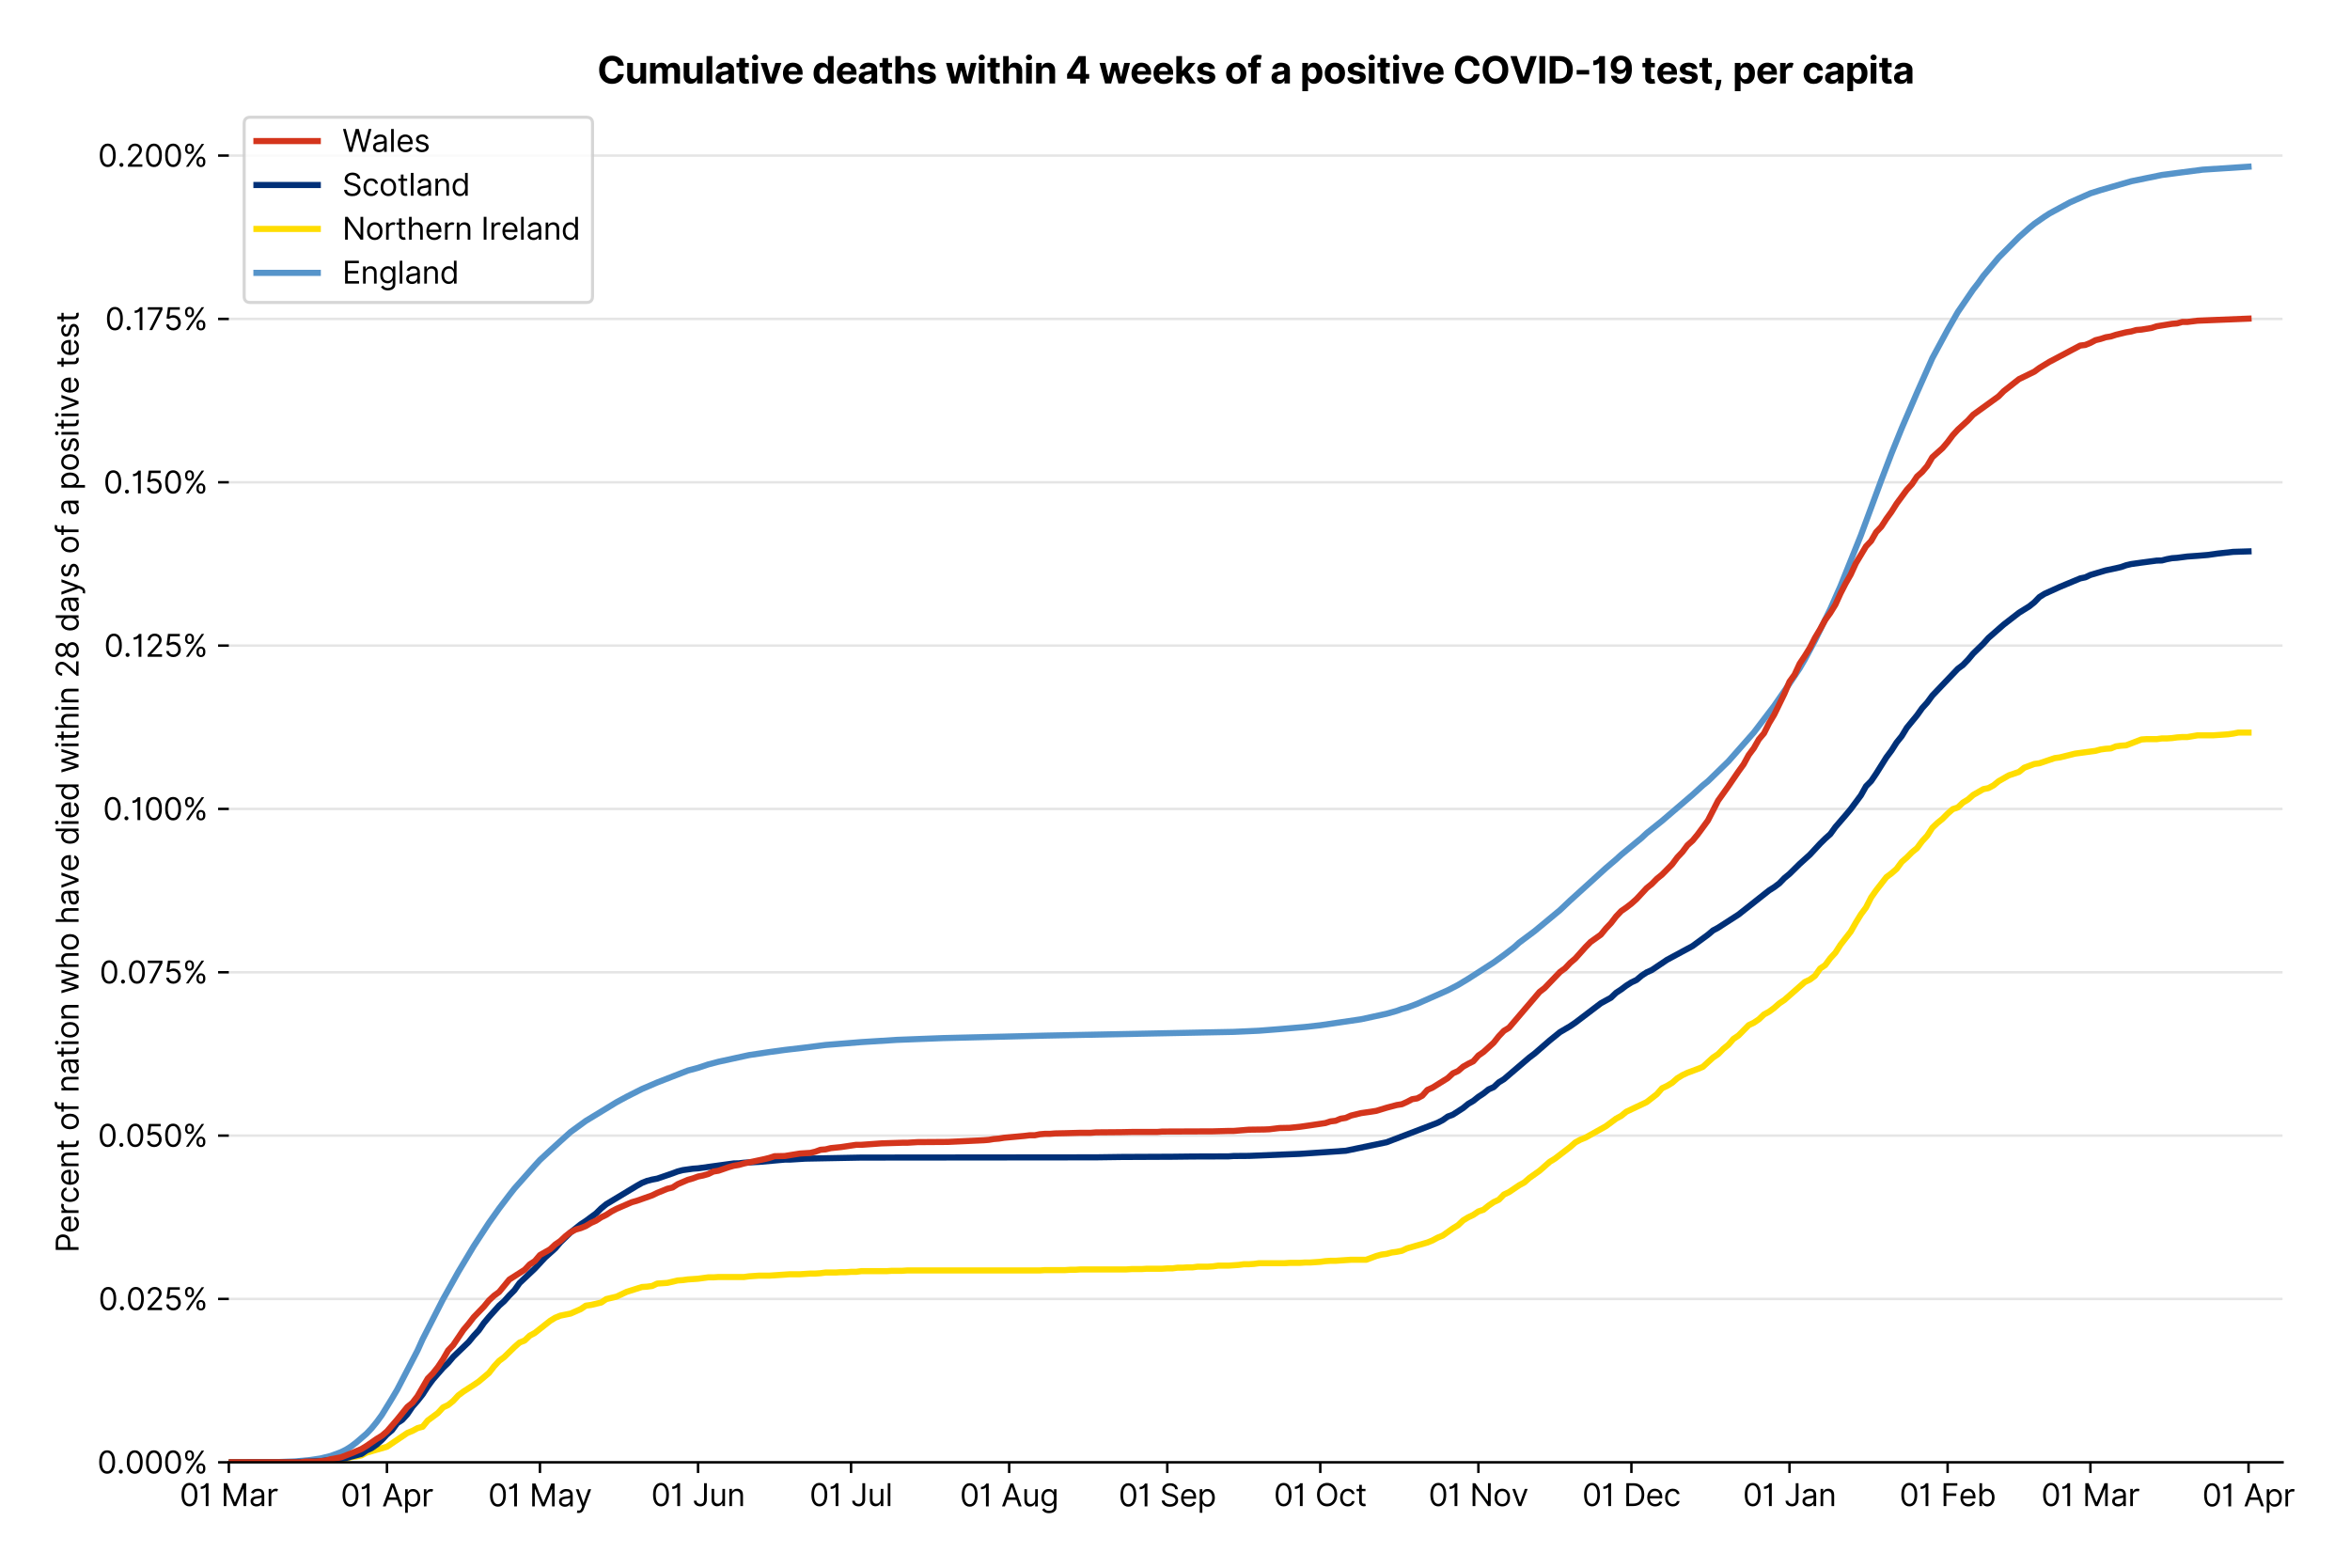 <?xml version="1.0" encoding="utf-8" standalone="no"?>
<!DOCTYPE svg PUBLIC "-//W3C//DTD SVG 1.1//EN"
  "http://www.w3.org/Graphics/SVG/1.1/DTD/svg11.dtd">
<svg version="1.1" viewBox="0 0 766.205 511.276" xmlns="http://www.w3.org/2000/svg" xmlns:xlink="http://www.w3.org/1999/xlink">
 <defs>
  <style type="text/css">*{stroke-linecap:butt;stroke-linejoin:round;}</style>
 </defs>
 <g id="figure_1">
  <g id="patch_1">
   <path d="M 0 511.276 
L 766.205 511.276 
L 766.205 0 
L 0 0 
z
" style="fill:#ffffff;"/>
  </g>
  <g id="axes_1">
   <g id="patch_2">
    <path d="M 74.612 476.745 
L 744.212 476.745 
L 744.212 33.225 
L 74.612 33.225 
z
" style="fill:#ffffff;"/>
   </g>
   <g id="matplotlib.axis_1">
    <g id="xtick_1">
     <g id="line2d_1">
      <defs>
       <path d="M 0 0 
L 0 3.5 
" id="md249229e1e" style="stroke:#000000;stroke-width:0.8;"/>
      </defs>
      <g>
       <use style="stroke:#000000;stroke-width:0.8;" x="74.612" xlink:href="#md249229e1e" y="476.745"/>
      </g>
     </g>
     <g id="text_1">
      <!-- 01 Mar -->
      <g transform="translate(58.576 491.018)scale(0.1 -0.1)">
       <defs>
        <path d="M 2000 -64 
Q 1230 -64 806 561 
Q 382 1186 382 2327 
Q 382 3459 809 4088 
Q 1236 4718 2000 4718 
Q 2764 4718 3191 4088 
Q 3618 3459 3618 2327 
Q 3618 1186 3194 561 
Q 2771 -64 2000 -64 
z
M 2000 436 
Q 2509 436 2791 927 
Q 3073 1418 3073 2327 
Q 3073 3234 2789 3730 
Q 2505 4227 2000 4227 
Q 1496 4227 1211 3730 
Q 927 3234 927 2327 
Q 927 1418 1210 927 
Q 1493 436 2000 436 
z
" id="Inter-Regular-30" transform="scale(0.016)"/>
        <path d="M 1973 4655 
L 1973 0 
L 1409 0 
L 1409 3836 
L 1373 3836 
Q 1341 3773 1209 3692 
Q 1077 3611 868 3551 
Q 659 3491 391 3491 
L 391 3964 
Q 661 3964 859 4061 
Q 1057 4159 1190 4291 
Q 1323 4423 1392 4529 
Q 1461 4636 1473 4655 
L 1973 4655 
z
" id="Inter-Regular-31" transform="scale(0.016)"/>
        <path id="Inter-Regular-20" transform="scale(0.016)"/>
        <path d="M 564 4655 
L 1236 4655 
L 2818 791 
L 2873 791 
L 4455 4655 
L 5127 4655 
L 5127 0 
L 4600 0 
L 4600 3536 
L 4555 3536 
L 3100 0 
L 2591 0 
L 1136 3536 
L 1091 3536 
L 1091 0 
L 564 0 
L 564 4655 
z
" id="Inter-Regular-4d" transform="scale(0.016)"/>
        <path d="M 1518 -82 
Q 1186 -82 916 44 
Q 646 170 486 410 
Q 327 650 327 991 
Q 327 1291 445 1478 
Q 564 1666 761 1773 
Q 959 1880 1199 1933 
Q 1439 1986 1682 2018 
Q 2000 2059 2199 2080 
Q 2398 2102 2490 2154 
Q 2582 2207 2582 2336 
L 2582 2355 
Q 2582 2691 2399 2877 
Q 2216 3064 1846 3064 
Q 1461 3064 1243 2895 
Q 1025 2727 936 2536 
L 427 2718 
Q 564 3036 792 3214 
Q 1021 3393 1292 3464 
Q 1564 3536 1827 3536 
Q 1996 3536 2215 3496 
Q 2434 3457 2640 3334 
Q 2846 3211 2982 2963 
Q 3118 2716 3118 2300 
L 3118 0 
L 2582 0 
L 2582 473 
L 2555 473 
Q 2500 359 2373 229 
Q 2246 100 2034 9 
Q 1823 -82 1518 -82 
z
M 1600 400 
Q 1918 400 2137 525 
Q 2357 650 2469 847 
Q 2582 1045 2582 1264 
L 2582 1755 
Q 2548 1714 2433 1681 
Q 2318 1648 2169 1624 
Q 2021 1600 1881 1583 
Q 1741 1566 1655 1555 
Q 1446 1527 1265 1467 
Q 1084 1407 974 1287 
Q 864 1168 864 964 
Q 864 684 1072 542 
Q 1280 400 1600 400 
z
" id="Inter-Regular-61" transform="scale(0.016)"/>
        <path d="M 491 0 
L 491 3491 
L 1009 3491 
L 1009 2964 
L 1046 2964 
Q 1139 3223 1389 3384 
Q 1639 3545 1955 3545 
Q 2100 3545 2209 3511 
Q 2318 3477 2400 3418 
L 2218 2964 
Q 2161 2993 2085 3010 
Q 2009 3027 1909 3027 
Q 1527 3027 1277 2794 
Q 1027 2561 1027 2209 
L 1027 0 
L 491 0 
z
" id="Inter-Regular-72" transform="scale(0.016)"/>
       </defs>
       <use xlink:href="#Inter-Regular-30"/>
       <use x="62.5" xlink:href="#Inter-Regular-31"/>
       <use x="106.676" xlink:href="#Inter-Regular-20"/>
       <use x="134.801" xlink:href="#Inter-Regular-4d"/>
       <use x="225.994" xlink:href="#Inter-Regular-61"/>
       <use x="282.386" xlink:href="#Inter-Regular-72"/>
      </g>
     </g>
    </g>
    <g id="xtick_2">
     <g id="line2d_2">
      <g>
       <use style="stroke:#000000;stroke-width:0.8;" x="126.162" xlink:href="#md249229e1e" y="476.745"/>
      </g>
     </g>
     <g id="text_2">
      <!-- 01 Apr -->
      <g transform="translate(111.077 491.117)scale(0.1 -0.1)">
       <defs>
        <path d="M 755 0 
L 164 0 
L 1873 4655 
L 2455 4655 
L 4164 0 
L 3573 0 
L 3105 1318 
L 1223 1318 
L 755 0 
z
M 1400 1818 
L 2927 1818 
L 2182 3918 
L 2146 3918 
L 1400 1818 
z
" id="Inter-Regular-41" transform="scale(0.016)"/>
        <path d="M 491 -1309 
L 491 3491 
L 1009 3491 
L 1009 2936 
L 1073 2936 
Q 1132 3027 1237 3169 
Q 1343 3311 1542 3423 
Q 1741 3536 2082 3536 
Q 2523 3536 2859 3315 
Q 3196 3095 3384 2690 
Q 3573 2286 3573 1736 
Q 3573 1182 3384 776 
Q 3196 370 2861 148 
Q 2527 -73 2091 -73 
Q 1755 -73 1552 39 
Q 1350 152 1241 296 
Q 1132 441 1073 536 
L 1027 536 
L 1027 -1309 
L 491 -1309 
z
M 1018 1745 
Q 1018 1152 1276 780 
Q 1534 409 2018 409 
Q 2355 409 2581 587 
Q 2807 766 2921 1069 
Q 3036 1373 3036 1745 
Q 3036 2114 2923 2410 
Q 2811 2707 2585 2881 
Q 2359 3055 2018 3055 
Q 1527 3055 1272 2693 
Q 1018 2332 1018 1745 
z
" id="Inter-Regular-70" transform="scale(0.016)"/>
       </defs>
       <use xlink:href="#Inter-Regular-30"/>
       <use x="62.5" xlink:href="#Inter-Regular-31"/>
       <use x="106.676" xlink:href="#Inter-Regular-20"/>
       <use x="134.801" xlink:href="#Inter-Regular-41"/>
       <use x="202.415" xlink:href="#Inter-Regular-70"/>
       <use x="263.352" xlink:href="#Inter-Regular-72"/>
      </g>
     </g>
    </g>
    <g id="xtick_3">
     <g id="line2d_3">
      <g>
       <use style="stroke:#000000;stroke-width:0.8;" x="176.049" xlink:href="#md249229e1e" y="476.745"/>
      </g>
     </g>
     <g id="text_3">
      <!-- 01 May -->
      <g transform="translate(159.146 491.117)scale(0.1 -0.1)">
       <defs>
        <path d="M 818 -1355 
Q 682 -1355 575 -1333 
Q 468 -1311 427 -1291 
L 564 -818 
Q 857 -893 1053 -814 
Q 1250 -736 1391 -345 
L 1509 -18 
L 218 3491 
L 800 3491 
L 1764 709 
L 1800 709 
L 2764 3491 
L 3346 3491 
L 1846 -564 
Q 1550 -1355 818 -1355 
z
" id="Inter-Regular-79" transform="scale(0.016)"/>
       </defs>
       <use xlink:href="#Inter-Regular-30"/>
       <use x="62.5" xlink:href="#Inter-Regular-31"/>
       <use x="106.676" xlink:href="#Inter-Regular-20"/>
       <use x="134.801" xlink:href="#Inter-Regular-4d"/>
       <use x="225.994" xlink:href="#Inter-Regular-61"/>
       <use x="282.386" xlink:href="#Inter-Regular-79"/>
      </g>
     </g>
    </g>
    <g id="xtick_4">
     <g id="line2d_4">
      <g>
       <use style="stroke:#000000;stroke-width:0.8;" x="227.599" xlink:href="#md249229e1e" y="476.745"/>
      </g>
     </g>
     <g id="text_4">
      <!-- 01 Jun -->
      <g transform="translate(212.315 491.018)scale(0.1 -0.1)">
       <defs>
        <path d="M 2346 4655 
L 2909 4655 
L 2909 1327 
Q 2909 657 2549 296 
Q 2189 -64 1582 -64 
Q 1200 -64 902 76 
Q 605 216 434 475 
Q 264 734 264 1091 
L 818 1091 
Q 818 795 1034 615 
Q 1250 436 1582 436 
Q 1948 436 2147 664 
Q 2346 893 2346 1327 
L 2346 4655 
z
" id="Inter-Regular-4a" transform="scale(0.016)"/>
        <path d="M 2691 1427 
L 2691 3491 
L 3227 3491 
L 3227 0 
L 2691 0 
L 2691 591 
L 2655 591 
Q 2532 325 2273 140 
Q 2014 -45 1618 -45 
Q 1127 -45 809 280 
Q 491 605 491 1273 
L 491 3491 
L 1027 3491 
L 1027 1309 
Q 1027 927 1242 700 
Q 1457 473 1791 473 
Q 1991 473 2199 575 
Q 2407 677 2549 888 
Q 2691 1100 2691 1427 
z
" id="Inter-Regular-75" transform="scale(0.016)"/>
        <path d="M 1027 2100 
L 1027 0 
L 491 0 
L 491 3491 
L 1009 3491 
L 1009 2945 
L 1055 2945 
Q 1177 3211 1427 3373 
Q 1677 3536 2073 3536 
Q 2602 3536 2928 3211 
Q 3255 2886 3255 2218 
L 3255 0 
L 2718 0 
L 2718 2182 
Q 2718 2593 2504 2824 
Q 2291 3055 1918 3055 
Q 1534 3055 1280 2806 
Q 1027 2557 1027 2100 
z
" id="Inter-Regular-6e" transform="scale(0.016)"/>
       </defs>
       <use xlink:href="#Inter-Regular-30"/>
       <use x="62.5" xlink:href="#Inter-Regular-31"/>
       <use x="106.676" xlink:href="#Inter-Regular-20"/>
       <use x="134.801" xlink:href="#Inter-Regular-4a"/>
       <use x="189.063" xlink:href="#Inter-Regular-75"/>
       <use x="247.159" xlink:href="#Inter-Regular-6e"/>
      </g>
     </g>
    </g>
    <g id="xtick_5">
     <g id="line2d_5">
      <g>
       <use style="stroke:#000000;stroke-width:0.8;" x="277.486" xlink:href="#md249229e1e" y="476.745"/>
      </g>
     </g>
     <g id="text_5">
      <!-- 01 Jul -->
      <g transform="translate(263.942 491.018)scale(0.1 -0.1)">
       <defs>
        <path d="M 1027 4655 
L 1027 0 
L 491 0 
L 491 4655 
L 1027 4655 
z
" id="Inter-Regular-6c" transform="scale(0.016)"/>
       </defs>
       <use xlink:href="#Inter-Regular-30"/>
       <use x="62.5" xlink:href="#Inter-Regular-31"/>
       <use x="106.676" xlink:href="#Inter-Regular-20"/>
       <use x="134.801" xlink:href="#Inter-Regular-4a"/>
       <use x="189.063" xlink:href="#Inter-Regular-75"/>
       <use x="247.159" xlink:href="#Inter-Regular-6c"/>
      </g>
     </g>
    </g>
    <g id="xtick_6">
     <g id="line2d_6">
      <g>
       <use style="stroke:#000000;stroke-width:0.8;" x="329.036" xlink:href="#md249229e1e" y="476.745"/>
      </g>
     </g>
     <g id="text_6">
      <!-- 01 Aug -->
      <g transform="translate(312.964 491.117)scale(0.1 -0.1)">
       <defs>
        <path d="M 1900 -1382 
Q 1316 -1382 976 -1169 
Q 636 -957 473 -682 
L 900 -382 
Q 973 -477 1084 -601 
Q 1196 -725 1390 -817 
Q 1584 -909 1900 -909 
Q 2323 -909 2598 -704 
Q 2873 -500 2873 -64 
L 2873 645 
L 2827 645 
Q 2768 550 2660 410 
Q 2552 270 2351 162 
Q 2150 55 1809 55 
Q 1386 55 1051 255 
Q 716 455 521 836 
Q 327 1218 327 1764 
Q 327 2300 516 2699 
Q 705 3098 1041 3317 
Q 1377 3536 1818 3536 
Q 2159 3536 2360 3423 
Q 2561 3311 2669 3169 
Q 2777 3027 2836 2936 
L 2891 2936 
L 2891 3491 
L 3409 3491 
L 3409 -100 
Q 3409 -550 3205 -833 
Q 3002 -1116 2660 -1249 
Q 2318 -1382 1900 -1382 
z
M 1882 536 
Q 2366 536 2624 864 
Q 2882 1193 2882 1773 
Q 2882 2339 2627 2697 
Q 2373 3055 1882 3055 
Q 1541 3055 1315 2882 
Q 1089 2709 976 2418 
Q 864 2127 864 1773 
Q 864 1227 1120 881 
Q 1377 536 1882 536 
z
" id="Inter-Regular-67" transform="scale(0.016)"/>
       </defs>
       <use xlink:href="#Inter-Regular-30"/>
       <use x="62.5" xlink:href="#Inter-Regular-31"/>
       <use x="106.676" xlink:href="#Inter-Regular-20"/>
       <use x="134.801" xlink:href="#Inter-Regular-41"/>
       <use x="202.415" xlink:href="#Inter-Regular-75"/>
       <use x="260.511" xlink:href="#Inter-Regular-67"/>
      </g>
     </g>
    </g>
    <g id="xtick_7">
     <g id="line2d_7">
      <g>
       <use style="stroke:#000000;stroke-width:0.8;" x="380.586" xlink:href="#md249229e1e" y="476.745"/>
      </g>
     </g>
     <g id="text_7">
      <!-- 01 Sep -->
      <g transform="translate(364.698 491.117)scale(0.1 -0.1)">
       <defs>
        <path d="M 3109 3491 
Q 3068 3836 2777 4027 
Q 2486 4218 2064 4218 
Q 1600 4218 1318 3999 
Q 1036 3780 1036 3445 
Q 1036 3195 1189 3042 
Q 1343 2889 1553 2803 
Q 1764 2718 1936 2673 
L 2409 2545 
Q 2591 2498 2815 2414 
Q 3039 2330 3244 2185 
Q 3450 2041 3584 1816 
Q 3718 1591 3718 1264 
Q 3718 886 3521 581 
Q 3325 277 2949 97 
Q 2573 -82 2036 -82 
Q 1286 -82 845 272 
Q 405 627 364 1200 
L 946 1200 
Q 968 936 1124 764 
Q 1280 593 1519 510 
Q 1759 427 2036 427 
Q 2359 427 2616 533 
Q 2873 639 3023 828 
Q 3173 1018 3173 1273 
Q 3173 1505 3043 1650 
Q 2914 1795 2702 1886 
Q 2491 1977 2246 2045 
L 1673 2209 
Q 1127 2366 809 2657 
Q 491 2948 491 3418 
Q 491 3809 703 4101 
Q 916 4393 1276 4555 
Q 1636 4718 2082 4718 
Q 2532 4718 2882 4558 
Q 3232 4398 3437 4120 
Q 3643 3843 3655 3491 
L 3109 3491 
z
" id="Inter-Regular-53" transform="scale(0.016)"/>
        <path d="M 1955 -73 
Q 1450 -73 1085 151 
Q 721 375 524 778 
Q 327 1182 327 1718 
Q 327 2255 524 2665 
Q 721 3075 1074 3305 
Q 1427 3536 1900 3536 
Q 2173 3536 2439 3445 
Q 2705 3355 2923 3151 
Q 3141 2948 3270 2614 
Q 3400 2280 3400 1791 
L 3400 1564 
L 866 1564 
Q 884 1005 1183 707 
Q 1482 409 1955 409 
Q 2271 409 2498 545 
Q 2725 682 2827 955 
L 3346 809 
Q 3223 414 2854 170 
Q 2486 -73 1955 -73 
z
M 866 2027 
L 2855 2027 
Q 2855 2470 2595 2762 
Q 2336 3055 1900 3055 
Q 1593 3055 1368 2911 
Q 1143 2768 1013 2533 
Q 884 2298 866 2027 
z
" id="Inter-Regular-65" transform="scale(0.016)"/>
       </defs>
       <use xlink:href="#Inter-Regular-30"/>
       <use x="62.5" xlink:href="#Inter-Regular-31"/>
       <use x="106.676" xlink:href="#Inter-Regular-20"/>
       <use x="134.801" xlink:href="#Inter-Regular-53"/>
       <use x="198.58" xlink:href="#Inter-Regular-65"/>
       <use x="256.818" xlink:href="#Inter-Regular-70"/>
      </g>
     </g>
    </g>
    <g id="xtick_8">
     <g id="line2d_8">
      <g>
       <use style="stroke:#000000;stroke-width:0.8;" x="430.473" xlink:href="#md249229e1e" y="476.745"/>
      </g>
     </g>
     <g id="text_8">
      <!-- 01 Oct -->
      <g transform="translate(415.316 491.018)scale(0.1 -0.1)">
       <defs>
        <path d="M 4491 2327 
Q 4491 1591 4225 1054 
Q 3959 518 3495 227 
Q 3032 -64 2436 -64 
Q 1841 -64 1377 227 
Q 914 518 648 1054 
Q 382 1591 382 2327 
Q 382 3064 648 3600 
Q 914 4136 1377 4427 
Q 1841 4718 2436 4718 
Q 3032 4718 3495 4427 
Q 3959 4136 4225 3600 
Q 4491 3064 4491 2327 
z
M 3946 2327 
Q 3946 2932 3744 3348 
Q 3543 3764 3201 3977 
Q 2859 4191 2436 4191 
Q 2014 4191 1672 3977 
Q 1330 3764 1128 3348 
Q 927 2932 927 2327 
Q 927 1723 1128 1307 
Q 1330 891 1672 677 
Q 2014 464 2436 464 
Q 2859 464 3201 677 
Q 3543 891 3744 1307 
Q 3946 1723 3946 2327 
z
" id="Inter-Regular-4f" transform="scale(0.016)"/>
        <path d="M 1909 -73 
Q 1418 -73 1063 159 
Q 709 391 518 798 
Q 327 1205 327 1727 
Q 327 2259 524 2667 
Q 721 3075 1074 3305 
Q 1427 3536 1900 3536 
Q 2268 3536 2563 3400 
Q 2859 3264 3047 3018 
Q 3236 2773 3282 2445 
L 2746 2445 
Q 2684 2684 2474 2869 
Q 2264 3055 1909 3055 
Q 1439 3055 1151 2697 
Q 864 2339 864 1745 
Q 864 1139 1148 774 
Q 1432 409 1909 409 
Q 2223 409 2447 570 
Q 2671 732 2746 1018 
L 3282 1018 
Q 3236 709 3058 462 
Q 2880 216 2588 71 
Q 2296 -73 1909 -73 
z
" id="Inter-Regular-63" transform="scale(0.016)"/>
        <path d="M 2009 3491 
L 2009 3036 
L 1264 3036 
L 1264 1000 
Q 1264 773 1331 660 
Q 1398 548 1503 510 
Q 1609 473 1727 473 
Q 1816 473 1873 483 
Q 1930 493 1964 500 
L 2073 18 
Q 2018 -2 1920 -23 
Q 1823 -45 1673 -45 
Q 1446 -45 1228 52 
Q 1011 150 869 350 
Q 727 550 727 855 
L 727 3036 
L 200 3036 
L 200 3491 
L 727 3491 
L 727 4327 
L 1264 4327 
L 1264 3491 
L 2009 3491 
z
" id="Inter-Regular-74" transform="scale(0.016)"/>
       </defs>
       <use xlink:href="#Inter-Regular-30"/>
       <use x="62.5" xlink:href="#Inter-Regular-31"/>
       <use x="106.676" xlink:href="#Inter-Regular-20"/>
       <use x="134.801" xlink:href="#Inter-Regular-4f"/>
       <use x="210.938" xlink:href="#Inter-Regular-63"/>
       <use x="266.761" xlink:href="#Inter-Regular-74"/>
      </g>
     </g>
    </g>
    <g id="xtick_9">
     <g id="line2d_9">
      <g>
       <use style="stroke:#000000;stroke-width:0.8;" x="482.023" xlink:href="#md249229e1e" y="476.745"/>
      </g>
     </g>
     <g id="text_9">
      <!-- 01 Nov -->
      <g transform="translate(465.751 491.018)scale(0.1 -0.1)">
       <defs>
        <path d="M 4255 4655 
L 4255 0 
L 3709 0 
L 1173 3655 
L 1127 3655 
L 1127 0 
L 564 0 
L 564 4655 
L 1109 4655 
L 3655 991 
L 3700 991 
L 3700 4655 
L 4255 4655 
z
" id="Inter-Regular-4e" transform="scale(0.016)"/>
        <path d="M 1909 -73 
Q 1436 -73 1080 152 
Q 725 377 526 781 
Q 327 1186 327 1727 
Q 327 2273 526 2679 
Q 725 3086 1080 3311 
Q 1436 3536 1909 3536 
Q 2382 3536 2737 3311 
Q 3093 3086 3292 2679 
Q 3491 2273 3491 1727 
Q 3491 1186 3292 781 
Q 3093 377 2737 152 
Q 2382 -73 1909 -73 
z
M 1909 409 
Q 2268 409 2500 593 
Q 2732 777 2843 1077 
Q 2955 1377 2955 1727 
Q 2955 2077 2843 2379 
Q 2732 2682 2500 2868 
Q 2268 3055 1909 3055 
Q 1550 3055 1318 2868 
Q 1086 2682 975 2379 
Q 864 2077 864 1727 
Q 864 1377 975 1077 
Q 1086 777 1318 593 
Q 1550 409 1909 409 
z
" id="Inter-Regular-6f" transform="scale(0.016)"/>
        <path d="M 3346 3491 
L 2055 0 
L 1509 0 
L 218 3491 
L 800 3491 
L 1764 709 
L 1800 709 
L 2764 3491 
L 3346 3491 
z
" id="Inter-Regular-76" transform="scale(0.016)"/>
       </defs>
       <use xlink:href="#Inter-Regular-30"/>
       <use x="62.5" xlink:href="#Inter-Regular-31"/>
       <use x="106.676" xlink:href="#Inter-Regular-20"/>
       <use x="134.801" xlink:href="#Inter-Regular-4e"/>
       <use x="210.085" xlink:href="#Inter-Regular-6f"/>
       <use x="269.744" xlink:href="#Inter-Regular-76"/>
      </g>
     </g>
    </g>
    <g id="xtick_10">
     <g id="line2d_10">
      <g>
       <use style="stroke:#000000;stroke-width:0.8;" x="531.909" xlink:href="#md249229e1e" y="476.745"/>
      </g>
     </g>
     <g id="text_10">
      <!-- 01 Dec -->
      <g transform="translate(515.873 491.018)scale(0.1 -0.1)">
       <defs>
        <path d="M 2000 0 
L 564 0 
L 564 4655 
L 2064 4655 
Q 2741 4655 3223 4376 
Q 3705 4098 3961 3578 
Q 4218 3059 4218 2336 
Q 4218 1609 3959 1085 
Q 3700 561 3204 280 
Q 2709 0 2000 0 
z
M 1127 500 
L 1964 500 
Q 2830 500 3251 992 
Q 3673 1484 3673 2336 
Q 3673 3182 3259 3668 
Q 2846 4155 2027 4155 
L 1127 4155 
L 1127 500 
z
" id="Inter-Regular-44" transform="scale(0.016)"/>
       </defs>
       <use xlink:href="#Inter-Regular-30"/>
       <use x="62.5" xlink:href="#Inter-Regular-31"/>
       <use x="106.676" xlink:href="#Inter-Regular-20"/>
       <use x="134.801" xlink:href="#Inter-Regular-44"/>
       <use x="206.676" xlink:href="#Inter-Regular-65"/>
       <use x="264.915" xlink:href="#Inter-Regular-63"/>
      </g>
     </g>
    </g>
    <g id="xtick_11">
     <g id="line2d_11">
      <g>
       <use style="stroke:#000000;stroke-width:0.8;" x="583.459" xlink:href="#md249229e1e" y="476.745"/>
      </g>
     </g>
     <g id="text_11">
      <!-- 01 Jan -->
      <g transform="translate(568.26 491.018)scale(0.1 -0.1)">
       <use xlink:href="#Inter-Regular-30"/>
       <use x="62.5" xlink:href="#Inter-Regular-31"/>
       <use x="106.676" xlink:href="#Inter-Regular-20"/>
       <use x="134.801" xlink:href="#Inter-Regular-4a"/>
       <use x="189.063" xlink:href="#Inter-Regular-61"/>
       <use x="245.455" xlink:href="#Inter-Regular-6e"/>
      </g>
     </g>
    </g>
    <g id="xtick_12">
     <g id="line2d_12">
      <g>
       <use style="stroke:#000000;stroke-width:0.8;" x="635.009" xlink:href="#md249229e1e" y="476.745"/>
      </g>
     </g>
     <g id="text_12">
      <!-- 01 Feb -->
      <g transform="translate(619.32 491.018)scale(0.1 -0.1)">
       <defs>
        <path d="M 564 0 
L 564 4655 
L 3355 4655 
L 3355 4155 
L 1127 4155 
L 1127 2582 
L 3146 2582 
L 3146 2082 
L 1127 2082 
L 1127 0 
L 564 0 
z
" id="Inter-Regular-46" transform="scale(0.016)"/>
        <path d="M 564 0 
L 564 4655 
L 1100 4655 
L 1100 2936 
L 1146 2936 
Q 1205 3027 1310 3169 
Q 1416 3311 1615 3423 
Q 1814 3536 2155 3536 
Q 2596 3536 2932 3315 
Q 3268 3095 3457 2690 
Q 3646 2286 3646 1736 
Q 3646 1182 3457 776 
Q 3268 370 2934 148 
Q 2600 -73 2164 -73 
Q 1827 -73 1625 39 
Q 1423 152 1314 296 
Q 1205 441 1146 536 
L 1082 536 
L 1082 0 
L 564 0 
z
M 1091 1745 
Q 1091 1152 1349 780 
Q 1607 409 2091 409 
Q 2427 409 2653 587 
Q 2880 766 2994 1069 
Q 3109 1373 3109 1745 
Q 3109 2114 2996 2410 
Q 2884 2707 2658 2881 
Q 2432 3055 2091 3055 
Q 1600 3055 1345 2693 
Q 1091 2332 1091 1745 
z
" id="Inter-Regular-62" transform="scale(0.016)"/>
       </defs>
       <use xlink:href="#Inter-Regular-30"/>
       <use x="62.5" xlink:href="#Inter-Regular-31"/>
       <use x="106.676" xlink:href="#Inter-Regular-20"/>
       <use x="134.801" xlink:href="#Inter-Regular-46"/>
       <use x="193.466" xlink:href="#Inter-Regular-65"/>
       <use x="251.705" xlink:href="#Inter-Regular-62"/>
      </g>
     </g>
    </g>
    <g id="xtick_13">
     <g id="line2d_13">
      <g>
       <use style="stroke:#000000;stroke-width:0.8;" x="681.57" xlink:href="#md249229e1e" y="476.745"/>
      </g>
     </g>
     <g id="text_13">
      <!-- 01 Mar -->
      <g transform="translate(665.534 491.018)scale(0.1 -0.1)">
       <use xlink:href="#Inter-Regular-30"/>
       <use x="62.5" xlink:href="#Inter-Regular-31"/>
       <use x="106.676" xlink:href="#Inter-Regular-20"/>
       <use x="134.801" xlink:href="#Inter-Regular-4d"/>
       <use x="225.994" xlink:href="#Inter-Regular-61"/>
       <use x="282.386" xlink:href="#Inter-Regular-72"/>
      </g>
     </g>
    </g>
    <g id="xtick_14">
     <g id="line2d_14">
      <g>
       <use style="stroke:#000000;stroke-width:0.8;" x="733.12" xlink:href="#md249229e1e" y="476.745"/>
      </g>
     </g>
     <g id="text_14">
      <!-- 01 Apr -->
      <g transform="translate(718.035 491.117)scale(0.1 -0.1)">
       <use xlink:href="#Inter-Regular-30"/>
       <use x="62.5" xlink:href="#Inter-Regular-31"/>
       <use x="106.676" xlink:href="#Inter-Regular-20"/>
       <use x="134.801" xlink:href="#Inter-Regular-41"/>
       <use x="202.415" xlink:href="#Inter-Regular-70"/>
       <use x="263.352" xlink:href="#Inter-Regular-72"/>
      </g>
     </g>
    </g>
   </g>
   <g id="matplotlib.axis_2">
    <g id="ytick_1">
     <g id="line2d_15">
      <path clip-path="url(#p9fb62c6ae5)" d="M 74.612 476.745 
L 744.212 476.745 
" style="fill:none;stroke:#e5e5e5;stroke-linecap:square;stroke-width:0.8;"/>
     </g>
     <g id="line2d_16">
      <defs>
       <path d="M 0 0 
L -3.5 0 
" id="m23a19bf52b" style="stroke:#000000;stroke-width:0.8;"/>
      </defs>
      <g>
       <use style="stroke:#000000;stroke-width:0.8;" x="74.612" xlink:href="#m23a19bf52b" y="476.745"/>
      </g>
     </g>
     <g id="text_15">
      <!-- 0.000% -->
      <g transform="translate(31.731 480.382)scale(0.1 -0.1)">
       <defs>
        <path d="M 882 -36 
Q 714 -36 593 84 
Q 473 205 473 373 
Q 473 541 593 661 
Q 714 782 882 782 
Q 1050 782 1170 661 
Q 1291 541 1291 373 
Q 1291 205 1170 84 
Q 1050 -36 882 -36 
z
" id="Inter-Regular-2e" transform="scale(0.016)"/>
        <path d="M 2855 873 
L 2855 1118 
Q 2855 1373 2960 1585 
Q 3066 1798 3269 1926 
Q 3473 2055 3764 2055 
Q 4059 2055 4259 1926 
Q 4459 1798 4561 1585 
Q 4664 1373 4664 1118 
L 4664 873 
Q 4664 618 4560 405 
Q 4457 193 4256 64 
Q 4055 -64 3764 -64 
Q 3468 -64 3266 64 
Q 3064 193 2959 405 
Q 2855 618 2855 873 
z
M 536 3536 
L 536 3782 
Q 536 4036 642 4248 
Q 748 4461 951 4589 
Q 1155 4718 1446 4718 
Q 1741 4718 1941 4589 
Q 2141 4461 2243 4248 
Q 2346 4036 2346 3782 
L 2346 3536 
Q 2346 3282 2242 3069 
Q 2139 2857 1937 2728 
Q 1736 2600 1446 2600 
Q 1150 2600 948 2728 
Q 746 2857 641 3069 
Q 536 3282 536 3536 
z
M 709 0 
L 3909 4655 
L 4427 4655 
L 1227 0 
L 709 0 
z
M 3318 1118 
L 3318 873 
Q 3318 661 3418 494 
Q 3518 327 3764 327 
Q 4002 327 4101 494 
Q 4200 661 4200 873 
L 4200 1118 
Q 4200 1330 4104 1497 
Q 4009 1664 3764 1664 
Q 3525 1664 3421 1497 
Q 3318 1330 3318 1118 
z
M 1000 3782 
L 1000 3536 
Q 1000 3325 1100 3158 
Q 1200 2991 1446 2991 
Q 1684 2991 1783 3158 
Q 1882 3325 1882 3536 
L 1882 3782 
Q 1882 3993 1786 4160 
Q 1691 4327 1446 4327 
Q 1207 4327 1103 4160 
Q 1000 3993 1000 3782 
z
" id="Inter-Regular-25" transform="scale(0.016)"/>
       </defs>
       <use xlink:href="#Inter-Regular-30"/>
       <use x="62.5" xlink:href="#Inter-Regular-2e"/>
       <use x="90.057" xlink:href="#Inter-Regular-30"/>
       <use x="152.557" xlink:href="#Inter-Regular-30"/>
       <use x="215.057" xlink:href="#Inter-Regular-30"/>
       <use x="277.557" xlink:href="#Inter-Regular-25"/>
      </g>
     </g>
    </g>
    <g id="ytick_2">
     <g id="line2d_17">
      <path clip-path="url(#p9fb62c6ae5)" d="M 74.612 423.493 
L 744.212 423.493 
" style="fill:none;stroke:#e5e5e5;stroke-linecap:square;stroke-width:0.8;"/>
     </g>
     <g id="line2d_18">
      <g>
       <use style="stroke:#000000;stroke-width:0.8;" x="74.612" xlink:href="#m23a19bf52b" y="423.493"/>
      </g>
     </g>
     <g id="text_16">
      <!-- 0.025% -->
      <g transform="translate(32.1 427.13)scale(0.1 -0.1)">
       <defs>
        <path d="M 482 0 
L 482 409 
L 2018 2091 
Q 2289 2386 2464 2605 
Q 2639 2825 2724 3019 
Q 2809 3214 2809 3427 
Q 2809 3795 2553 4011 
Q 2298 4227 1918 4227 
Q 1514 4227 1275 3985 
Q 1036 3743 1036 3345 
L 500 3345 
Q 500 3755 688 4064 
Q 877 4373 1203 4545 
Q 1530 4718 1936 4718 
Q 2346 4718 2661 4545 
Q 2977 4373 3156 4079 
Q 3336 3786 3336 3427 
Q 3336 3170 3244 2926 
Q 3152 2682 2926 2383 
Q 2700 2084 2300 1655 
L 1255 536 
L 1255 500 
L 3418 500 
L 3418 0 
L 482 0 
z
" id="Inter-Regular-32" transform="scale(0.016)"/>
        <path d="M 1936 -64 
Q 1536 -64 1216 95 
Q 896 255 702 532 
Q 509 809 491 1164 
L 1036 1164 
Q 1068 848 1324 642 
Q 1580 436 1936 436 
Q 2223 436 2447 570 
Q 2671 705 2799 940 
Q 2927 1175 2927 1473 
Q 2927 1777 2794 2017 
Q 2661 2257 2429 2395 
Q 2198 2534 1900 2536 
Q 1686 2539 1461 2472 
Q 1236 2405 1091 2300 
L 564 2364 
L 846 4655 
L 3264 4655 
L 3264 4155 
L 1318 4155 
L 1155 2782 
L 1182 2782 
Q 1325 2895 1541 2970 
Q 1757 3045 1991 3045 
Q 2418 3045 2753 2842 
Q 3089 2639 3281 2286 
Q 3473 1934 3473 1482 
Q 3473 1036 3274 687 
Q 3075 339 2727 137 
Q 2380 -64 1936 -64 
z
" id="Inter-Regular-35" transform="scale(0.016)"/>
       </defs>
       <use xlink:href="#Inter-Regular-30"/>
       <use x="62.5" xlink:href="#Inter-Regular-2e"/>
       <use x="90.057" xlink:href="#Inter-Regular-30"/>
       <use x="152.557" xlink:href="#Inter-Regular-32"/>
       <use x="213.068" xlink:href="#Inter-Regular-35"/>
       <use x="273.864" xlink:href="#Inter-Regular-25"/>
      </g>
     </g>
    </g>
    <g id="ytick_3">
     <g id="line2d_19">
      <path clip-path="url(#p9fb62c6ae5)" d="M 74.612 370.241 
L 744.212 370.241 
" style="fill:none;stroke:#e5e5e5;stroke-linecap:square;stroke-width:0.8;"/>
     </g>
     <g id="line2d_20">
      <g>
       <use style="stroke:#000000;stroke-width:0.8;" x="74.612" xlink:href="#m23a19bf52b" y="370.241"/>
      </g>
     </g>
     <g id="text_17">
      <!-- 0.050% -->
      <g transform="translate(31.902 373.877)scale(0.1 -0.1)">
       <use xlink:href="#Inter-Regular-30"/>
       <use x="62.5" xlink:href="#Inter-Regular-2e"/>
       <use x="90.057" xlink:href="#Inter-Regular-30"/>
       <use x="152.557" xlink:href="#Inter-Regular-35"/>
       <use x="213.352" xlink:href="#Inter-Regular-30"/>
       <use x="275.852" xlink:href="#Inter-Regular-25"/>
      </g>
     </g>
    </g>
    <g id="ytick_4">
     <g id="line2d_21">
      <path clip-path="url(#p9fb62c6ae5)" d="M 74.612 316.988 
L 744.212 316.988 
" style="fill:none;stroke:#e5e5e5;stroke-linecap:square;stroke-width:0.8;"/>
     </g>
     <g id="line2d_22">
      <g>
       <use style="stroke:#000000;stroke-width:0.8;" x="74.612" xlink:href="#m23a19bf52b" y="316.988"/>
      </g>
     </g>
     <g id="text_18">
      <!-- 0.075% -->
      <g transform="translate(32.441 320.625)scale(0.1 -0.1)">
       <defs>
        <path d="M 627 0 
L 2709 4118 
L 2709 4155 
L 309 4155 
L 309 4655 
L 3291 4655 
L 3291 4127 
L 1218 0 
L 627 0 
z
" id="Inter-Regular-37" transform="scale(0.016)"/>
       </defs>
       <use xlink:href="#Inter-Regular-30"/>
       <use x="62.5" xlink:href="#Inter-Regular-2e"/>
       <use x="90.057" xlink:href="#Inter-Regular-30"/>
       <use x="152.557" xlink:href="#Inter-Regular-37"/>
       <use x="209.659" xlink:href="#Inter-Regular-35"/>
       <use x="270.455" xlink:href="#Inter-Regular-25"/>
      </g>
     </g>
    </g>
    <g id="ytick_5">
     <g id="line2d_23">
      <path clip-path="url(#p9fb62c6ae5)" d="M 74.612 263.736 
L 744.212 263.736 
" style="fill:none;stroke:#e5e5e5;stroke-linecap:square;stroke-width:0.8;"/>
     </g>
     <g id="line2d_24">
      <g>
       <use style="stroke:#000000;stroke-width:0.8;" x="74.612" xlink:href="#m23a19bf52b" y="263.736"/>
      </g>
     </g>
     <g id="text_19">
      <!-- 0.100% -->
      <g transform="translate(33.564 267.373)scale(0.1 -0.1)">
       <use xlink:href="#Inter-Regular-30"/>
       <use x="62.5" xlink:href="#Inter-Regular-2e"/>
       <use x="90.057" xlink:href="#Inter-Regular-31"/>
       <use x="134.233" xlink:href="#Inter-Regular-30"/>
       <use x="196.733" xlink:href="#Inter-Regular-30"/>
       <use x="259.233" xlink:href="#Inter-Regular-25"/>
      </g>
     </g>
    </g>
    <g id="ytick_6">
     <g id="line2d_25">
      <path clip-path="url(#p9fb62c6ae5)" d="M 74.612 210.484 
L 744.212 210.484 
" style="fill:none;stroke:#e5e5e5;stroke-linecap:square;stroke-width:0.8;"/>
     </g>
     <g id="line2d_26">
      <g>
       <use style="stroke:#000000;stroke-width:0.8;" x="74.612" xlink:href="#m23a19bf52b" y="210.484"/>
      </g>
     </g>
     <g id="text_20">
      <!-- 0.125% -->
      <g transform="translate(33.933 214.121)scale(0.1 -0.1)">
       <use xlink:href="#Inter-Regular-30"/>
       <use x="62.5" xlink:href="#Inter-Regular-2e"/>
       <use x="90.057" xlink:href="#Inter-Regular-31"/>
       <use x="134.233" xlink:href="#Inter-Regular-32"/>
       <use x="194.744" xlink:href="#Inter-Regular-35"/>
       <use x="255.54" xlink:href="#Inter-Regular-25"/>
      </g>
     </g>
    </g>
    <g id="ytick_7">
     <g id="line2d_27">
      <path clip-path="url(#p9fb62c6ae5)" d="M 74.612 157.232 
L 744.212 157.232 
" style="fill:none;stroke:#e5e5e5;stroke-linecap:square;stroke-width:0.8;"/>
     </g>
     <g id="line2d_28">
      <g>
       <use style="stroke:#000000;stroke-width:0.8;" x="74.612" xlink:href="#m23a19bf52b" y="157.232"/>
      </g>
     </g>
     <g id="text_21">
      <!-- 0.150% -->
      <g transform="translate(33.734 160.869)scale(0.1 -0.1)">
       <use xlink:href="#Inter-Regular-30"/>
       <use x="62.5" xlink:href="#Inter-Regular-2e"/>
       <use x="90.057" xlink:href="#Inter-Regular-31"/>
       <use x="134.233" xlink:href="#Inter-Regular-35"/>
       <use x="195.028" xlink:href="#Inter-Regular-30"/>
       <use x="257.528" xlink:href="#Inter-Regular-25"/>
      </g>
     </g>
    </g>
    <g id="ytick_8">
     <g id="line2d_29">
      <path clip-path="url(#p9fb62c6ae5)" d="M 74.612 103.98 
L 744.212 103.98 
" style="fill:none;stroke:#e5e5e5;stroke-linecap:square;stroke-width:0.8;"/>
     </g>
     <g id="line2d_30">
      <g>
       <use style="stroke:#000000;stroke-width:0.8;" x="74.612" xlink:href="#m23a19bf52b" y="103.98"/>
      </g>
     </g>
     <g id="text_22">
      <!-- 0.175% -->
      <g transform="translate(34.273 107.616)scale(0.1 -0.1)">
       <use xlink:href="#Inter-Regular-30"/>
       <use x="62.5" xlink:href="#Inter-Regular-2e"/>
       <use x="90.057" xlink:href="#Inter-Regular-31"/>
       <use x="134.233" xlink:href="#Inter-Regular-37"/>
       <use x="191.335" xlink:href="#Inter-Regular-35"/>
       <use x="252.131" xlink:href="#Inter-Regular-25"/>
      </g>
     </g>
    </g>
    <g id="ytick_9">
     <g id="line2d_31">
      <path clip-path="url(#p9fb62c6ae5)" d="M 74.612 50.727 
L 744.212 50.727 
" style="fill:none;stroke:#e5e5e5;stroke-linecap:square;stroke-width:0.8;"/>
     </g>
     <g id="line2d_32">
      <g>
       <use style="stroke:#000000;stroke-width:0.8;" x="74.612" xlink:href="#m23a19bf52b" y="50.727"/>
      </g>
     </g>
     <g id="text_23">
      <!-- 0.200% -->
      <g transform="translate(31.93 54.364)scale(0.1 -0.1)">
       <use xlink:href="#Inter-Regular-30"/>
       <use x="62.5" xlink:href="#Inter-Regular-2e"/>
       <use x="90.057" xlink:href="#Inter-Regular-32"/>
       <use x="150.568" xlink:href="#Inter-Regular-30"/>
       <use x="213.068" xlink:href="#Inter-Regular-30"/>
       <use x="275.568" xlink:href="#Inter-Regular-25"/>
      </g>
     </g>
    </g>
    <g id="text_24">
     <!-- Percent of nation who have died within 28 days of a positive test -->
     <g transform="translate(25.614 408.396)rotate(-90)scale(0.1 -0.1)">
      <defs>
       <path d="M 564 0 
L 564 4655 
L 2136 4655 
Q 2684 4655 3033 4458 
Q 3382 4261 3550 3927 
Q 3718 3593 3718 3182 
Q 3718 2770 3551 2434 
Q 3384 2098 3036 1899 
Q 2689 1700 2146 1700 
L 1127 1700 
L 1127 0 
L 564 0 
z
M 1127 2200 
L 2127 2200 
Q 2689 2200 2926 2482 
Q 3164 2764 3164 3182 
Q 3164 3602 2925 3878 
Q 2686 4155 2118 4155 
L 1127 4155 
L 1127 2200 
z
" id="Inter-Regular-50" transform="scale(0.016)"/>
       <path d="M 2046 3491 
L 2046 3036 
L 1264 3036 
L 1264 0 
L 727 0 
L 727 3036 
L 164 3036 
L 164 3491 
L 727 3491 
L 727 3973 
Q 727 4273 868 4473 
Q 1009 4673 1234 4773 
Q 1459 4873 1709 4873 
Q 1907 4873 2032 4841 
Q 2157 4809 2218 4782 
L 2064 4318 
Q 2023 4332 1951 4352 
Q 1880 4373 1764 4373 
Q 1498 4373 1381 4239 
Q 1264 4105 1264 3845 
L 1264 3491 
L 2046 3491 
z
" id="Inter-Regular-66" transform="scale(0.016)"/>
       <path d="M 491 0 
L 491 3491 
L 1027 3491 
L 1027 0 
L 491 0 
z
M 764 4073 
Q 607 4073 494 4179 
Q 382 4286 382 4436 
Q 382 4586 494 4693 
Q 607 4800 764 4800 
Q 921 4800 1033 4693 
Q 1146 4586 1146 4436 
Q 1146 4286 1033 4179 
Q 921 4073 764 4073 
z
" id="Inter-Regular-69" transform="scale(0.016)"/>
       <path d="M 1282 0 
L 218 3491 
L 782 3491 
L 1536 818 
L 1573 818 
L 2318 3491 
L 2891 3491 
L 3627 827 
L 3664 827 
L 4418 3491 
L 4982 3491 
L 3918 0 
L 3391 0 
L 2627 2682 
L 2573 2682 
L 1809 0 
L 1282 0 
z
" id="Inter-Regular-77" transform="scale(0.016)"/>
       <path d="M 1027 2100 
L 1027 0 
L 491 0 
L 491 4655 
L 1027 4655 
L 1027 2945 
L 1073 2945 
Q 1196 3216 1442 3376 
Q 1689 3536 2100 3536 
Q 2636 3536 2963 3213 
Q 3291 2891 3291 2218 
L 3291 0 
L 2755 0 
L 2755 2182 
Q 2755 2598 2540 2826 
Q 2325 3055 1946 3055 
Q 1548 3055 1287 2806 
Q 1027 2557 1027 2100 
z
" id="Inter-Regular-68" transform="scale(0.016)"/>
       <path d="M 1809 -73 
Q 1373 -73 1039 148 
Q 705 370 516 776 
Q 327 1182 327 1736 
Q 327 2286 516 2690 
Q 705 3095 1041 3315 
Q 1377 3536 1818 3536 
Q 2159 3536 2358 3423 
Q 2557 3311 2662 3169 
Q 2768 3027 2827 2936 
L 2873 2936 
L 2873 4655 
L 3409 4655 
L 3409 0 
L 2891 0 
L 2891 536 
L 2827 536 
Q 2768 441 2659 296 
Q 2550 152 2348 39 
Q 2146 -73 1809 -73 
z
M 1882 409 
Q 2366 409 2624 780 
Q 2882 1152 2882 1745 
Q 2882 2332 2627 2693 
Q 2373 3055 1882 3055 
Q 1541 3055 1315 2881 
Q 1089 2707 976 2410 
Q 864 2114 864 1745 
Q 864 1373 978 1069 
Q 1093 766 1319 587 
Q 1546 409 1882 409 
z
" id="Inter-Regular-64" transform="scale(0.016)"/>
       <path d="M 1973 -64 
Q 1505 -64 1147 103 
Q 789 270 589 564 
Q 389 859 391 1236 
Q 389 1532 507 1783 
Q 625 2034 830 2203 
Q 1036 2373 1291 2418 
L 1291 2445 
Q 957 2532 759 2821 
Q 561 3111 564 3482 
Q 561 3836 743 4115 
Q 925 4395 1244 4556 
Q 1564 4718 1973 4718 
Q 2377 4718 2695 4556 
Q 3014 4395 3197 4115 
Q 3380 3836 3382 3482 
Q 3380 3111 3181 2821 
Q 2982 2532 2655 2445 
L 2655 2418 
Q 2907 2373 3109 2203 
Q 3311 2034 3431 1783 
Q 3552 1532 3555 1236 
Q 3552 859 3351 564 
Q 3150 270 2794 103 
Q 2439 -64 1973 -64 
z
M 1973 436 
Q 2446 436 2722 662 
Q 2998 889 3000 1264 
Q 2998 1527 2864 1729 
Q 2730 1932 2499 2048 
Q 2268 2164 1973 2164 
Q 1675 2164 1442 2048 
Q 1209 1932 1076 1729 
Q 943 1527 946 1264 
Q 943 889 1218 662 
Q 1493 436 1973 436 
z
M 1973 2645 
Q 2348 2645 2591 2864 
Q 2834 3084 2836 3445 
Q 2834 3800 2596 4013 
Q 2359 4227 1973 4227 
Q 1582 4227 1344 4013 
Q 1107 3800 1109 3445 
Q 1107 3084 1349 2864 
Q 1591 2645 1973 2645 
z
" id="Inter-Regular-38" transform="scale(0.016)"/>
       <path d="M 2964 2709 
L 2482 2573 
Q 2411 2755 2245 2914 
Q 2080 3073 1727 3073 
Q 1407 3073 1194 2926 
Q 982 2780 982 2555 
Q 982 2355 1127 2239 
Q 1273 2123 1582 2045 
L 2100 1918 
Q 3027 1691 3027 973 
Q 3027 673 2855 436 
Q 2684 200 2377 63 
Q 2071 -73 1664 -73 
Q 1130 -73 780 159 
Q 430 391 336 836 
L 846 964 
Q 989 400 1655 400 
Q 2030 400 2251 560 
Q 2473 720 2473 945 
Q 2473 1316 1955 1436 
L 1373 1573 
Q 893 1686 669 1926 
Q 446 2166 446 2527 
Q 446 2823 613 3050 
Q 780 3277 1069 3406 
Q 1359 3536 1727 3536 
Q 2246 3536 2542 3309 
Q 2839 3082 2964 2709 
z
" id="Inter-Regular-73" transform="scale(0.016)"/>
      </defs>
      <use xlink:href="#Inter-Regular-50"/>
      <use x="63.494" xlink:href="#Inter-Regular-65"/>
      <use x="121.733" xlink:href="#Inter-Regular-72"/>
      <use x="160.085" xlink:href="#Inter-Regular-63"/>
      <use x="215.909" xlink:href="#Inter-Regular-65"/>
      <use x="274.148" xlink:href="#Inter-Regular-6e"/>
      <use x="332.671" xlink:href="#Inter-Regular-74"/>
      <use x="369.034" xlink:href="#Inter-Regular-20"/>
      <use x="397.159" xlink:href="#Inter-Regular-6f"/>
      <use x="456.818" xlink:href="#Inter-Regular-66"/>
      <use x="492.898" xlink:href="#Inter-Regular-20"/>
      <use x="521.023" xlink:href="#Inter-Regular-6e"/>
      <use x="579.546" xlink:href="#Inter-Regular-61"/>
      <use x="635.938" xlink:href="#Inter-Regular-74"/>
      <use x="672.301" xlink:href="#Inter-Regular-69"/>
      <use x="696.023" xlink:href="#Inter-Regular-6f"/>
      <use x="755.682" xlink:href="#Inter-Regular-6e"/>
      <use x="814.205" xlink:href="#Inter-Regular-20"/>
      <use x="842.33" xlink:href="#Inter-Regular-77"/>
      <use x="923.58" xlink:href="#Inter-Regular-68"/>
      <use x="982.671" xlink:href="#Inter-Regular-6f"/>
      <use x="1042.33" xlink:href="#Inter-Regular-20"/>
      <use x="1070.455" xlink:href="#Inter-Regular-68"/>
      <use x="1129.546" xlink:href="#Inter-Regular-61"/>
      <use x="1185.938" xlink:href="#Inter-Regular-76"/>
      <use x="1241.62" xlink:href="#Inter-Regular-65"/>
      <use x="1299.858" xlink:href="#Inter-Regular-20"/>
      <use x="1327.983" xlink:href="#Inter-Regular-64"/>
      <use x="1390.057" xlink:href="#Inter-Regular-69"/>
      <use x="1413.779" xlink:href="#Inter-Regular-65"/>
      <use x="1472.017" xlink:href="#Inter-Regular-64"/>
      <use x="1534.091" xlink:href="#Inter-Regular-20"/>
      <use x="1562.216" xlink:href="#Inter-Regular-77"/>
      <use x="1643.466" xlink:href="#Inter-Regular-69"/>
      <use x="1667.188" xlink:href="#Inter-Regular-74"/>
      <use x="1703.551" xlink:href="#Inter-Regular-68"/>
      <use x="1762.642" xlink:href="#Inter-Regular-69"/>
      <use x="1786.364" xlink:href="#Inter-Regular-6e"/>
      <use x="1844.887" xlink:href="#Inter-Regular-20"/>
      <use x="1873.012" xlink:href="#Inter-Regular-32"/>
      <use x="1933.523" xlink:href="#Inter-Regular-38"/>
      <use x="1995.171" xlink:href="#Inter-Regular-20"/>
      <use x="2023.296" xlink:href="#Inter-Regular-64"/>
      <use x="2085.37" xlink:href="#Inter-Regular-61"/>
      <use x="2141.762" xlink:href="#Inter-Regular-79"/>
      <use x="2197.444" xlink:href="#Inter-Regular-73"/>
      <use x="2249.716" xlink:href="#Inter-Regular-20"/>
      <use x="2277.841" xlink:href="#Inter-Regular-6f"/>
      <use x="2337.5" xlink:href="#Inter-Regular-66"/>
      <use x="2373.58" xlink:href="#Inter-Regular-20"/>
      <use x="2401.705" xlink:href="#Inter-Regular-61"/>
      <use x="2458.097" xlink:href="#Inter-Regular-20"/>
      <use x="2486.222" xlink:href="#Inter-Regular-70"/>
      <use x="2547.16" xlink:href="#Inter-Regular-6f"/>
      <use x="2606.819" xlink:href="#Inter-Regular-73"/>
      <use x="2659.091" xlink:href="#Inter-Regular-69"/>
      <use x="2682.813" xlink:href="#Inter-Regular-74"/>
      <use x="2719.177" xlink:href="#Inter-Regular-69"/>
      <use x="2742.898" xlink:href="#Inter-Regular-76"/>
      <use x="2798.58" xlink:href="#Inter-Regular-65"/>
      <use x="2856.819" xlink:href="#Inter-Regular-20"/>
      <use x="2884.944" xlink:href="#Inter-Regular-74"/>
      <use x="2921.307" xlink:href="#Inter-Regular-65"/>
      <use x="2979.546" xlink:href="#Inter-Regular-73"/>
      <use x="3031.819" xlink:href="#Inter-Regular-74"/>
     </g>
    </g>
   </g>
   <g id="line2d_33">
    <path clip-path="url(#p9fb62c6ae5)" d="M 72.95 476.745 
L 91.241 476.65 
L 96.23 476.469 
L 101.219 475.999 
L 104.545 475.492 
L 107.87 474.667 
L 111.196 473.43 
L 112.859 472.601 
L 114.522 471.549 
L 116.185 470.278 
L 119.511 467.409 
L 121.174 465.649 
L 122.837 463.602 
L 124.499 461.324 
L 127.825 455.912 
L 129.488 453.1 
L 136.14 440.29 
L 137.803 436.608 
L 144.454 423.579 
L 149.443 414.652 
L 154.432 406.319 
L 159.42 398.67 
L 162.746 393.993 
L 166.072 389.607 
L 167.735 387.488 
L 174.386 379.987 
L 176.049 378.174 
L 179.375 375.105 
L 182.701 372.066 
L 186.027 369.073 
L 191.015 365.44 
L 197.667 361.398 
L 200.993 359.366 
L 204.319 357.565 
L 209.307 355.045 
L 214.296 352.91 
L 224.273 349.031 
L 227.599 348.146 
L 230.925 347.033 
L 234.251 346.163 
L 244.228 343.987 
L 250.88 342.991 
L 255.868 342.314 
L 262.52 341.534 
L 269.172 340.687 
L 280.812 339.756 
L 292.452 339.025 
L 307.418 338.45 
L 340.676 337.644 
L 402.203 336.422 
L 410.518 336.043 
L 417.169 335.525 
L 425.484 334.821 
L 430.473 334.265 
L 443.776 332.312 
L 452.09 330.507 
L 455.416 329.572 
L 457.079 328.967 
L 458.742 328.513 
L 462.068 327.264 
L 472.045 322.859 
L 475.371 321.133 
L 478.697 319.131 
L 487.011 313.78 
L 490.337 311.381 
L 493.663 308.838 
L 495.326 307.32 
L 500.314 303.604 
L 506.966 298.102 
L 508.629 296.72 
L 511.955 293.572 
L 518.606 287.551 
L 523.595 283.021 
L 526.921 280.19 
L 528.584 278.669 
L 535.235 273.182 
L 536.898 271.623 
L 541.887 267.645 
L 551.864 259.093 
L 555.19 256.065 
L 556.853 254.718 
L 561.842 249.863 
L 563.505 248.247 
L 571.819 238.824 
L 578.471 230.093 
L 583.459 222.854 
L 586.785 217.855 
L 588.448 215.005 
L 591.774 208.772 
L 596.762 198.574 
L 600.088 191.058 
L 606.74 174.501 
L 613.391 156.552 
L 616.717 147.841 
L 620.043 139.621 
L 625.032 128.011 
L 630.02 116.779 
L 635.009 107.549 
L 638.335 101.736 
L 643.324 94.429 
L 644.987 92.298 
L 646.649 89.963 
L 651.638 83.988 
L 658.29 77.289 
L 661.616 74.345 
L 663.278 72.968 
L 666.604 70.648 
L 668.267 69.577 
L 674.919 65.974 
L 681.57 63.034 
L 684.896 61.982 
L 694.873 59.098 
L 704.851 57.051 
L 711.502 56.177 
L 718.154 55.321 
L 733.12 54.345 
L 733.12 54.345 
" style="fill:none;stroke:#5694ca;stroke-linecap:square;stroke-width:2;"/>
   </g>
   <g id="line2d_34">
    <path clip-path="url(#p9fb62c6ae5)" d="M 72.95 476.745 
L 101.219 476.745 
L 104.545 476.52 
L 106.208 476.52 
L 109.533 476.295 
L 111.196 475.733 
L 112.859 475.508 
L 114.522 475.058 
L 116.185 474.833 
L 117.848 474.495 
L 119.511 473.595 
L 126.162 471.683 
L 132.814 467.184 
L 134.477 466.509 
L 136.14 465.609 
L 137.803 465.159 
L 139.466 463.134 
L 142.791 460.66 
L 144.454 458.86 
L 146.117 458.073 
L 147.78 456.723 
L 149.443 454.923 
L 151.106 453.686 
L 154.432 451.548 
L 156.095 450.424 
L 159.42 447.611 
L 161.083 445.474 
L 162.746 443.674 
L 164.409 442.437 
L 167.735 439.175 
L 169.398 437.713 
L 171.061 437.038 
L 172.723 435.463 
L 174.386 434.563 
L 179.375 430.626 
L 181.038 429.614 
L 182.701 428.939 
L 186.027 428.264 
L 189.352 426.802 
L 191.015 425.677 
L 192.678 425.452 
L 196.004 424.665 
L 197.667 423.54 
L 200.993 422.752 
L 204.319 421.178 
L 209.307 419.603 
L 210.97 419.49 
L 212.633 419.265 
L 214.296 418.478 
L 217.622 418.253 
L 220.948 417.466 
L 222.61 417.353 
L 224.273 417.128 
L 227.599 416.903 
L 230.925 416.453 
L 232.588 416.453 
L 234.251 416.341 
L 242.565 416.341 
L 244.228 416.116 
L 247.554 415.891 
L 250.88 415.891 
L 257.531 415.441 
L 260.857 415.441 
L 264.183 415.216 
L 265.846 415.216 
L 267.509 415.103 
L 269.172 414.878 
L 272.497 414.878 
L 274.16 414.766 
L 275.823 414.766 
L 277.486 414.653 
L 279.149 414.653 
L 280.812 414.428 
L 289.126 414.428 
L 290.789 414.316 
L 294.115 414.316 
L 295.778 414.203 
L 339.013 414.203 
L 340.676 414.091 
L 347.328 414.091 
L 348.991 413.978 
L 350.654 413.978 
L 352.316 413.866 
L 367.283 413.866 
L 368.945 413.754 
L 372.271 413.754 
L 373.934 413.641 
L 378.923 413.641 
L 380.586 413.529 
L 382.249 413.529 
L 383.912 413.304 
L 385.574 413.304 
L 387.237 413.191 
L 388.9 413.191 
L 390.563 412.966 
L 393.889 412.966 
L 395.552 412.854 
L 397.215 412.629 
L 400.541 412.629 
L 403.866 412.404 
L 405.529 412.179 
L 407.192 412.179 
L 408.855 412.066 
L 410.518 411.841 
L 418.832 411.841 
L 420.495 411.729 
L 423.821 411.729 
L 425.484 411.616 
L 427.147 411.616 
L 430.473 411.391 
L 432.136 411.166 
L 433.798 411.054 
L 435.461 411.054 
L 440.45 410.716 
L 445.439 410.716 
L 448.765 409.479 
L 450.427 409.029 
L 452.09 408.804 
L 453.753 408.354 
L 455.416 408.129 
L 457.079 407.792 
L 458.742 407.004 
L 465.394 405.092 
L 467.056 404.417 
L 468.719 403.517 
L 470.382 402.842 
L 473.708 400.48 
L 475.371 399.468 
L 477.034 397.893 
L 478.697 396.881 
L 480.36 396.093 
L 482.023 394.969 
L 483.685 394.406 
L 485.348 393.056 
L 487.011 391.931 
L 488.674 391.144 
L 490.337 389.457 
L 492 388.669 
L 495.326 386.42 
L 496.989 385.52 
L 498.652 384.058 
L 501.977 381.695 
L 505.303 378.771 
L 506.966 377.758 
L 511.955 373.934 
L 513.618 372.472 
L 515.28 371.572 
L 516.943 370.897 
L 523.595 367.185 
L 526.921 364.71 
L 528.584 363.81 
L 530.247 362.46 
L 536.898 359.311 
L 540.224 356.724 
L 541.887 354.811 
L 543.55 354.024 
L 545.213 353.012 
L 546.876 351.549 
L 548.538 350.537 
L 550.201 349.75 
L 553.527 348.512 
L 555.19 347.837 
L 558.516 344.8 
L 560.179 343.675 
L 561.842 341.988 
L 563.505 340.638 
L 565.167 338.726 
L 566.83 337.601 
L 570.156 334.227 
L 571.819 333.439 
L 573.482 332.315 
L 575.145 330.74 
L 576.808 329.84 
L 578.471 328.603 
L 580.134 327.14 
L 581.796 326.015 
L 588.448 320.166 
L 590.111 319.379 
L 591.774 318.141 
L 593.437 315.779 
L 595.1 314.654 
L 596.762 312.405 
L 598.425 310.605 
L 600.088 308.018 
L 603.414 303.743 
L 605.077 300.819 
L 606.74 298.119 
L 608.403 295.869 
L 610.066 292.607 
L 611.729 290.245 
L 615.054 285.971 
L 616.717 284.733 
L 618.38 283.271 
L 620.043 281.021 
L 621.706 279.559 
L 623.369 277.872 
L 625.032 276.522 
L 626.695 274.272 
L 628.358 272.473 
L 630.02 269.885 
L 631.683 268.311 
L 633.346 266.961 
L 635.009 265.274 
L 636.672 263.811 
L 638.335 263.249 
L 639.998 261.674 
L 641.661 260.662 
L 643.324 259.199 
L 646.649 257.287 
L 648.312 256.95 
L 649.975 256.05 
L 651.638 254.7 
L 654.964 252.788 
L 658.29 251.663 
L 659.953 250.313 
L 663.278 249.076 
L 664.941 248.851 
L 669.93 247.164 
L 671.593 246.939 
L 676.582 245.701 
L 683.233 244.801 
L 684.896 244.351 
L 686.559 244.126 
L 688.222 244.014 
L 689.885 243.339 
L 691.548 243.114 
L 693.211 243.002 
L 698.199 241.089 
L 699.862 240.977 
L 703.188 240.977 
L 704.851 240.752 
L 706.514 240.752 
L 708.177 240.639 
L 709.84 240.414 
L 711.502 240.302 
L 713.165 240.302 
L 716.491 239.74 
L 721.48 239.74 
L 726.469 239.402 
L 728.131 239.177 
L 729.794 238.84 
L 733.12 238.84 
L 733.12 238.84 
" style="fill:none;stroke:#ffdd00;stroke-linecap:square;stroke-width:2;"/>
   </g>
   <g id="line2d_35">
    <path clip-path="url(#p9fb62c6ae5)" d="M 72.95 476.745 
L 94.567 476.706 
L 97.893 476.628 
L 104.545 476.394 
L 112.859 475.341 
L 117.848 474.016 
L 119.511 472.885 
L 121.174 472.105 
L 122.837 470.936 
L 124.499 469.454 
L 126.162 467.661 
L 127.825 466.257 
L 129.488 463.996 
L 131.151 462.904 
L 132.814 461.071 
L 134.477 458.615 
L 136.14 456.705 
L 137.803 454.599 
L 139.466 452.026 
L 141.128 449.765 
L 144.454 445.944 
L 146.117 444.345 
L 147.78 442.357 
L 152.769 437.561 
L 154.432 435.534 
L 156.095 433.74 
L 157.757 431.362 
L 159.42 429.373 
L 162.746 425.669 
L 164.409 424.188 
L 166.072 422.316 
L 167.735 420.64 
L 169.398 418.3 
L 174.386 413.583 
L 177.712 409.996 
L 181.038 406.994 
L 182.701 405.044 
L 186.027 401.808 
L 189.352 399.157 
L 191.015 398.065 
L 194.341 395.609 
L 196.004 393.971 
L 197.667 392.607 
L 207.644 386.602 
L 209.307 385.667 
L 210.97 385.004 
L 212.633 384.575 
L 214.296 384.263 
L 219.285 382.548 
L 220.948 381.924 
L 222.61 381.495 
L 225.936 381.027 
L 227.599 380.91 
L 239.239 379.311 
L 240.902 379.272 
L 242.565 379.077 
L 247.554 378.805 
L 255.868 378.064 
L 257.531 378.064 
L 262.52 377.752 
L 280.812 377.401 
L 357.305 377.323 
L 365.62 377.206 
L 382.249 377.128 
L 388.9 377.05 
L 400.541 377.011 
L 402.203 376.894 
L 407.192 376.855 
L 418.832 376.387 
L 423.821 376.192 
L 438.787 375.179 
L 452.09 372.41 
L 468.719 366.055 
L 470.382 365.197 
L 472.045 364.028 
L 473.708 363.404 
L 477.034 361.259 
L 478.697 359.895 
L 480.36 358.92 
L 482.023 357.595 
L 483.685 356.503 
L 485.348 355.177 
L 487.011 354.436 
L 488.674 352.877 
L 490.337 351.863 
L 498.652 344.767 
L 500.314 343.519 
L 505.303 339.192 
L 508.629 336.501 
L 511.955 334.552 
L 513.618 333.421 
L 521.932 327.105 
L 525.258 325.273 
L 526.921 323.674 
L 528.584 322.582 
L 530.247 321.335 
L 531.909 320.282 
L 533.572 319.502 
L 535.235 318.099 
L 536.898 317.007 
L 538.561 316.266 
L 543.55 312.913 
L 551.864 308.429 
L 556.853 304.764 
L 558.516 303.361 
L 560.179 302.464 
L 566.83 298.175 
L 576.808 290.299 
L 578.471 289.247 
L 580.134 287.999 
L 581.796 286.284 
L 583.459 284.919 
L 586.785 281.644 
L 590.111 278.642 
L 593.437 275.055 
L 595.1 273.417 
L 596.762 271.936 
L 598.425 269.635 
L 601.751 265.775 
L 603.414 263.787 
L 606.74 259.303 
L 608.403 256.34 
L 610.066 254.663 
L 611.729 252.207 
L 615.054 246.905 
L 616.717 244.682 
L 618.38 242.07 
L 620.043 240.004 
L 621.706 237.274 
L 625.032 233.22 
L 626.695 230.88 
L 628.358 229.048 
L 630.02 226.786 
L 638.335 218.053 
L 639.998 216.805 
L 641.661 215.09 
L 643.324 213.101 
L 646.649 209.865 
L 648.312 207.994 
L 653.301 203.627 
L 658.29 199.767 
L 661.616 197.701 
L 663.278 196.375 
L 664.941 194.659 
L 666.604 193.607 
L 671.593 191.345 
L 678.244 188.577 
L 679.907 188.226 
L 681.57 187.446 
L 686.559 185.965 
L 689.885 185.263 
L 691.548 184.873 
L 693.211 184.288 
L 694.873 183.898 
L 698.199 183.431 
L 703.188 182.768 
L 704.851 182.729 
L 706.514 182.3 
L 708.177 181.988 
L 709.84 181.871 
L 713.165 181.442 
L 716.491 181.208 
L 719.817 180.935 
L 723.143 180.467 
L 728.131 179.922 
L 733.12 179.766 
L 733.12 179.766 
" style="fill:none;stroke:#003078;stroke-linecap:square;stroke-width:2;"/>
   </g>
   <g id="line2d_36">
    <path clip-path="url(#p9fb62c6ae5)" d="M 72.95 476.745 
L 97.893 476.745 
L 99.556 476.542 
L 102.882 476.542 
L 106.208 476.205 
L 107.87 475.732 
L 111.196 475.124 
L 114.522 473.84 
L 117.848 472.421 
L 119.511 471.408 
L 122.837 469.111 
L 124.499 468.097 
L 126.162 466.679 
L 129.488 462.828 
L 132.814 458.706 
L 134.477 457.355 
L 136.14 455.193 
L 139.466 449.451 
L 141.128 447.762 
L 142.791 445.667 
L 144.454 443.168 
L 146.117 440.263 
L 147.78 438.506 
L 151.106 433.574 
L 152.769 431.615 
L 154.432 429.453 
L 157.757 426.007 
L 159.42 423.981 
L 161.083 422.427 
L 162.746 421.211 
L 166.072 417.157 
L 171.061 413.982 
L 172.723 412.225 
L 174.386 411.144 
L 176.049 409.185 
L 179.375 407.293 
L 181.038 405.739 
L 182.701 404.591 
L 184.364 403.037 
L 186.027 401.753 
L 187.69 400.875 
L 189.352 400.402 
L 191.015 399.727 
L 192.678 398.713 
L 194.341 397.97 
L 196.004 396.889 
L 197.667 396.078 
L 199.33 394.997 
L 200.993 394.119 
L 205.981 391.957 
L 207.644 391.484 
L 212.633 389.728 
L 214.296 388.917 
L 217.622 387.566 
L 219.285 387.16 
L 220.948 386.079 
L 224.273 384.661 
L 225.936 384.188 
L 227.599 383.58 
L 229.262 383.242 
L 230.925 382.769 
L 232.588 381.958 
L 234.251 381.688 
L 237.577 380.539 
L 239.239 380.067 
L 240.902 379.796 
L 242.565 379.323 
L 249.217 377.905 
L 250.88 377.499 
L 252.543 376.959 
L 255.868 376.891 
L 260.857 376.08 
L 264.183 375.878 
L 265.846 375.472 
L 267.509 374.864 
L 269.172 374.729 
L 270.834 374.324 
L 274.16 373.986 
L 279.149 373.243 
L 280.812 373.243 
L 287.463 372.77 
L 294.115 372.567 
L 295.778 372.567 
L 299.104 372.365 
L 309.081 372.297 
L 320.721 371.757 
L 322.384 371.622 
L 324.047 371.351 
L 325.71 371.216 
L 327.373 370.946 
L 334.025 370.338 
L 335.687 370.135 
L 337.35 370.135 
L 339.013 369.797 
L 340.676 369.662 
L 342.339 369.662 
L 344.002 369.527 
L 347.328 369.46 
L 352.316 369.324 
L 355.642 369.324 
L 357.305 369.189 
L 365.62 369.122 
L 368.945 369.054 
L 377.26 369.054 
L 378.923 368.919 
L 395.552 368.852 
L 400.541 368.716 
L 402.203 368.716 
L 407.192 368.311 
L 412.181 368.244 
L 413.844 368.176 
L 417.169 367.771 
L 420.495 367.703 
L 423.821 367.365 
L 427.147 366.892 
L 432.136 366.149 
L 433.798 365.609 
L 435.461 365.406 
L 437.124 364.73 
L 438.787 364.46 
L 440.45 363.717 
L 443.776 362.906 
L 447.102 362.433 
L 448.765 362.163 
L 452.09 361.15 
L 455.416 360.271 
L 457.079 360.001 
L 458.742 359.258 
L 460.405 358.38 
L 462.068 358.109 
L 463.731 357.231 
L 465.394 355.34 
L 467.056 354.596 
L 472.045 351.489 
L 473.708 349.935 
L 475.371 349.192 
L 477.034 347.773 
L 478.697 346.827 
L 480.36 346.016 
L 482.023 344.125 
L 483.685 342.976 
L 487.011 339.936 
L 488.674 337.841 
L 490.337 336.085 
L 492 335.072 
L 501.977 323.384 
L 503.64 322.1 
L 508.629 316.898 
L 510.292 315.682 
L 511.955 313.925 
L 513.618 312.506 
L 516.943 308.791 
L 518.606 307.102 
L 521.932 304.737 
L 523.595 302.71 
L 525.258 300.954 
L 526.921 298.792 
L 528.584 297.035 
L 530.247 295.887 
L 531.909 294.603 
L 533.572 293.117 
L 536.898 289.536 
L 538.561 288.185 
L 540.224 286.496 
L 541.887 285.145 
L 545.213 281.767 
L 546.876 279.537 
L 548.538 277.781 
L 550.201 275.551 
L 551.864 274.065 
L 553.527 272.038 
L 556.853 267.511 
L 560.179 261.026 
L 563.505 256.364 
L 566.83 251.5 
L 568.493 249.203 
L 570.156 246.162 
L 571.819 243.933 
L 573.482 241.028 
L 575.145 239.069 
L 576.808 235.758 
L 578.471 232.988 
L 581.796 226.165 
L 583.459 222.246 
L 585.122 219.949 
L 586.785 216.368 
L 588.448 213.869 
L 590.111 211.166 
L 591.774 207.923 
L 593.437 205.153 
L 595.1 202.113 
L 596.762 199.816 
L 598.425 197.114 
L 600.088 193.466 
L 601.751 190.223 
L 603.414 187.318 
L 605.077 183.669 
L 608.403 178.129 
L 610.066 176.373 
L 611.729 173.468 
L 613.391 171.711 
L 615.054 169.144 
L 616.717 166.847 
L 618.38 164.212 
L 621.706 159.686 
L 623.369 157.861 
L 625.032 155.362 
L 626.695 153.875 
L 628.358 151.916 
L 630.02 149.079 
L 633.346 146.106 
L 635.009 144.147 
L 636.672 141.917 
L 638.335 140.093 
L 641.661 137.053 
L 643.324 135.229 
L 651.638 129.216 
L 653.301 127.527 
L 658.29 123.608 
L 663.278 121.176 
L 664.941 119.96 
L 668.267 117.933 
L 678.244 112.664 
L 679.907 112.461 
L 681.57 111.785 
L 683.233 110.907 
L 684.896 110.502 
L 686.559 109.961 
L 688.222 109.691 
L 689.885 109.151 
L 693.211 108.34 
L 694.873 108.07 
L 696.536 107.597 
L 698.199 107.462 
L 701.525 106.921 
L 703.188 106.381 
L 708.177 105.57 
L 709.84 105.435 
L 711.502 104.962 
L 713.165 104.962 
L 716.491 104.557 
L 733.12 103.881 
L 733.12 103.881 
" style="fill:none;stroke:#d4351c;stroke-linecap:square;stroke-width:2;"/>
   </g>
   <g id="patch_3">
    <path d="M 74.612 476.745 
L 744.212 476.745 
" style="fill:none;stroke:#000000;stroke-linecap:square;stroke-linejoin:miter;stroke-width:0.8;"/>
   </g>
   <g id="text_25">
    <!-- Cumulative deaths within 4 weeks of a positive COVID-19 test, per capita -->
    <g transform="translate(194.736 27.225)scale(0.12 -0.12)">
     <defs>
      <path d="M 4511 3025 
L 3516 3025 
Q 3459 3409 3188 3628 
Q 2918 3848 2514 3848 
Q 1973 3848 1647 3451 
Q 1321 3055 1321 2327 
Q 1321 1582 1649 1194 
Q 1977 807 2507 807 
Q 2900 807 3173 1012 
Q 3446 1218 3516 1591 
L 4511 1586 
Q 4459 1159 4207 782 
Q 3955 405 3522 170 
Q 3089 -64 2491 -64 
Q 1868 -64 1378 218 
Q 889 500 606 1034 
Q 323 1568 323 2327 
Q 323 3089 609 3623 
Q 896 4157 1386 4437 
Q 1877 4718 2491 4718 
Q 3030 4718 3463 4519 
Q 3896 4320 4172 3942 
Q 4448 3564 4511 3025 
z
" id="Inter-Bold-43" transform="scale(0.016)"/>
      <path d="M 2625 1486 
L 2625 3491 
L 3593 3491 
L 3593 0 
L 2664 0 
L 2664 634 
L 2627 634 
Q 2509 327 2235 141 
Q 1961 -45 1568 -45 
Q 1041 -45 715 306 
Q 389 657 386 1268 
L 386 3491 
L 1355 3491 
L 1355 1441 
Q 1357 1132 1520 952 
Q 1684 773 1959 773 
Q 2221 773 2424 954 
Q 2627 1136 2625 1486 
z
" id="Inter-Bold-75" transform="scale(0.016)"/>
      <path d="M 386 0 
L 386 3491 
L 1309 3491 
L 1309 2875 
L 1350 2875 
Q 1459 3184 1715 3360 
Q 1971 3536 2323 3536 
Q 2682 3536 2934 3358 
Q 3186 3180 3271 2875 
L 3307 2875 
Q 3414 3175 3694 3355 
Q 3975 3536 4359 3536 
Q 4848 3536 5153 3226 
Q 5459 2916 5459 2348 
L 5459 0 
L 4493 0 
L 4493 2157 
Q 4493 2448 4338 2593 
Q 4184 2739 3952 2739 
Q 3689 2739 3541 2570 
Q 3393 2402 3393 2132 
L 3393 0 
L 2455 0 
L 2455 2177 
Q 2455 2434 2308 2586 
Q 2161 2739 1923 2739 
Q 1682 2739 1518 2562 
Q 1355 2386 1355 2095 
L 1355 0 
L 386 0 
z
" id="Inter-Bold-6d" transform="scale(0.016)"/>
      <path d="M 1355 4655 
L 1355 0 
L 386 0 
L 386 4655 
L 1355 4655 
z
" id="Inter-Bold-6c" transform="scale(0.016)"/>
      <path d="M 1382 -66 
Q 882 -66 552 195 
Q 223 457 223 975 
Q 223 1366 407 1588 
Q 591 1811 890 1914 
Q 1189 2018 1534 2050 
Q 1989 2095 2184 2145 
Q 2380 2195 2380 2364 
L 2380 2377 
Q 2380 2593 2244 2711 
Q 2109 2830 1861 2830 
Q 1600 2830 1445 2716 
Q 1291 2602 1241 2427 
L 346 2500 
Q 446 2977 842 3256 
Q 1239 3536 1866 3536 
Q 2255 3536 2593 3413 
Q 2932 3291 3140 3030 
Q 3348 2770 3348 2355 
L 3348 0 
L 2430 0 
L 2430 484 
L 2402 484 
Q 2275 241 2021 87 
Q 1768 -66 1382 -66 
z
M 1659 602 
Q 1977 602 2181 787 
Q 2386 973 2386 1248 
L 2386 1618 
Q 2330 1580 2210 1550 
Q 2091 1520 1956 1498 
Q 1821 1477 1714 1461 
Q 1459 1425 1303 1318 
Q 1148 1211 1148 1007 
Q 1148 807 1292 704 
Q 1436 602 1659 602 
z
" id="Inter-Bold-61" transform="scale(0.016)"/>
      <path d="M 2243 3491 
L 2243 2764 
L 1586 2764 
L 1586 1073 
Q 1586 873 1677 802 
Q 1768 732 1914 732 
Q 1982 732 2050 744 
Q 2118 757 2155 764 
L 2307 43 
Q 2234 20 2102 -10 
Q 1971 -41 1782 -48 
Q 1255 -70 935 181 
Q 616 432 618 945 
L 618 2764 
L 141 2764 
L 141 3491 
L 618 3491 
L 618 4327 
L 1586 4327 
L 1586 3491 
L 2243 3491 
z
" id="Inter-Bold-74" transform="scale(0.016)"/>
      <path d="M 386 0 
L 386 3491 
L 1355 3491 
L 1355 0 
L 386 0 
z
M 876 3941 
Q 662 3941 507 4085 
Q 353 4230 353 4432 
Q 353 4634 507 4777 
Q 662 4920 876 4920 
Q 1092 4920 1246 4777 
Q 1401 4634 1401 4432 
Q 1401 4230 1246 4085 
Q 1092 3941 876 3941 
z
" id="Inter-Bold-69" transform="scale(0.016)"/>
      <path d="M 3641 3491 
L 2421 0 
L 1330 0 
L 109 3491 
L 1132 3491 
L 1857 993 
L 1893 993 
L 2616 3491 
L 3641 3491 
z
" id="Inter-Bold-76" transform="scale(0.016)"/>
      <path d="M 1977 -68 
Q 1441 -68 1052 151 
Q 664 370 455 773 
Q 246 1177 246 1730 
Q 246 2268 455 2675 
Q 664 3082 1044 3309 
Q 1425 3536 1939 3536 
Q 2400 3536 2771 3340 
Q 3143 3145 3361 2751 
Q 3580 2357 3580 1764 
L 3580 1498 
L 1202 1498 
L 1202 1495 
Q 1202 1105 1416 880 
Q 1630 655 1993 655 
Q 2236 655 2413 757 
Q 2591 859 2664 1059 
L 3559 1000 
Q 3457 514 3041 223 
Q 2625 -68 1977 -68 
z
M 1202 2098 
L 2668 2098 
Q 2666 2409 2468 2611 
Q 2271 2814 1955 2814 
Q 1632 2814 1425 2604 
Q 1218 2395 1202 2098 
z
" id="Inter-Bold-65" transform="scale(0.016)"/>
      <path id="Inter-Bold-20" transform="scale(0.016)"/>
      <path d="M 1673 -57 
Q 1275 -57 954 149 
Q 634 355 445 756 
Q 257 1157 257 1741 
Q 257 2341 451 2740 
Q 646 3139 967 3337 
Q 1289 3536 1671 3536 
Q 1964 3536 2160 3437 
Q 2357 3339 2478 3193 
Q 2600 3048 2664 2905 
L 2693 2905 
L 2693 4655 
L 3659 4655 
L 3659 0 
L 2705 0 
L 2705 559 
L 2664 559 
Q 2598 414 2473 272 
Q 2348 130 2151 36 
Q 1955 -57 1673 -57 
z
M 1980 714 
Q 2330 714 2522 997 
Q 2714 1280 2714 1745 
Q 2714 2214 2523 2490 
Q 2332 2766 1980 2766 
Q 1621 2766 1433 2483 
Q 1246 2200 1246 1745 
Q 1246 1289 1434 1001 
Q 1623 714 1980 714 
z
" id="Inter-Bold-64" transform="scale(0.016)"/>
      <path d="M 1355 2018 
L 1355 0 
L 386 0 
L 386 4655 
L 1327 4655 
L 1327 2875 
L 1368 2875 
Q 1489 3184 1751 3360 
Q 2014 3536 2411 3536 
Q 2957 3536 3289 3186 
Q 3621 2836 3618 2223 
L 3618 0 
L 2650 0 
L 2650 2050 
Q 2652 2373 2487 2552 
Q 2323 2732 2027 2732 
Q 1732 2732 1544 2544 
Q 1357 2357 1355 2018 
z
" id="Inter-Bold-68" transform="scale(0.016)"/>
      <path d="M 3291 2495 
L 2405 2441 
Q 2368 2609 2220 2729 
Q 2073 2850 1821 2850 
Q 1596 2850 1440 2755 
Q 1284 2661 1286 2505 
Q 1284 2380 1385 2293 
Q 1486 2207 1730 2155 
L 2361 2027 
Q 3368 1820 3371 1082 
Q 3371 739 3169 479 
Q 2968 220 2618 76 
Q 2268 -68 1816 -68 
Q 1123 -68 711 221 
Q 300 511 232 1011 
L 1184 1061 
Q 1230 848 1394 739 
Q 1559 630 1818 630 
Q 2073 630 2228 730 
Q 2384 830 2386 984 
Q 2380 1243 1939 1332 
L 1334 1452 
Q 321 1655 325 2450 
Q 323 2955 728 3245 
Q 1134 3536 1805 3536 
Q 2466 3536 2846 3256 
Q 3227 2977 3291 2495 
z
" id="Inter-Bold-73" transform="scale(0.016)"/>
      <path d="M 1075 0 
L 125 3491 
L 1105 3491 
L 1646 1145 
L 1677 1145 
L 2241 3491 
L 3202 3491 
L 3775 1159 
L 3805 1159 
L 4336 3491 
L 5314 3491 
L 4366 0 
L 3341 0 
L 2741 2195 
L 2698 2195 
L 2098 0 
L 1075 0 
z
" id="Inter-Bold-77" transform="scale(0.016)"/>
      <path d="M 1355 2018 
L 1355 0 
L 386 0 
L 386 3491 
L 1309 3491 
L 1309 2875 
L 1350 2875 
Q 1468 3180 1739 3358 
Q 2011 3536 2400 3536 
Q 2946 3536 3275 3185 
Q 3605 2834 3605 2223 
L 3605 0 
L 2636 0 
L 2636 2050 
Q 2639 2370 2473 2551 
Q 2307 2732 2016 2732 
Q 1723 2732 1540 2544 
Q 1357 2357 1355 2018 
z
" id="Inter-Bold-6e" transform="scale(0.016)"/>
      <path d="M 307 818 
L 307 1593 
L 2250 4655 
L 3482 4655 
L 3482 1607 
L 4059 1607 
L 4059 818 
L 3482 818 
L 3482 0 
L 2541 0 
L 2541 818 
L 307 818 
z
M 2559 1607 
L 2559 3582 
L 2523 3582 
L 1298 1643 
L 1298 1607 
L 2559 1607 
z
" id="Inter-Bold-34" transform="scale(0.016)"/>
      <path d="M 386 0 
L 386 4655 
L 1355 4655 
L 1355 2166 
L 1407 2166 
L 2525 3491 
L 3636 3491 
L 2341 1980 
L 3702 0 
L 2568 0 
L 1616 1407 
L 1355 1109 
L 1355 0 
L 386 0 
z
" id="Inter-Bold-6b" transform="scale(0.016)"/>
      <path d="M 1964 -68 
Q 1434 -68 1049 158 
Q 664 384 455 789 
Q 246 1195 246 1732 
Q 246 2273 455 2678 
Q 664 3084 1049 3310 
Q 1434 3536 1964 3536 
Q 2493 3536 2878 3310 
Q 3264 3084 3473 2678 
Q 3682 2273 3682 1732 
Q 3682 1195 3473 789 
Q 3264 384 2878 158 
Q 2493 -68 1964 -68 
z
M 1968 682 
Q 2327 682 2512 982 
Q 2698 1282 2698 1739 
Q 2698 2195 2512 2496 
Q 2327 2798 1968 2798 
Q 1602 2798 1416 2496 
Q 1230 2195 1230 1739 
Q 1230 1282 1416 982 
Q 1602 682 1968 682 
z
" id="Inter-Bold-6f" transform="scale(0.016)"/>
      <path d="M 2296 3491 
L 2296 2764 
L 1602 2764 
L 1602 0 
L 634 0 
L 634 2764 
L 141 2764 
L 141 3491 
L 634 3491 
L 634 3743 
Q 634 4314 960 4593 
Q 1286 4873 1780 4873 
Q 2002 4873 2187 4839 
Q 2373 4805 2464 4777 
L 2293 4050 
Q 2236 4068 2152 4084 
Q 2068 4100 1982 4100 
Q 1768 4100 1685 4001 
Q 1602 3902 1602 3725 
L 1602 3491 
L 2296 3491 
z
" id="Inter-Bold-66" transform="scale(0.016)"/>
      <path d="M 386 -1309 
L 386 3491 
L 1341 3491 
L 1341 2905 
L 1384 2905 
Q 1450 3048 1570 3193 
Q 1691 3339 1888 3437 
Q 2086 3536 2377 3536 
Q 2761 3536 3081 3337 
Q 3402 3139 3596 2740 
Q 3791 2341 3791 1741 
Q 3791 1157 3602 756 
Q 3414 355 3093 149 
Q 2773 -57 2375 -57 
Q 2093 -57 1896 36 
Q 1700 130 1576 272 
Q 1452 414 1384 559 
L 1355 559 
L 1355 -1309 
L 386 -1309 
z
M 1334 1745 
Q 1334 1280 1526 997 
Q 1718 714 2068 714 
Q 2425 714 2613 1001 
Q 2802 1289 2802 1745 
Q 2802 2200 2614 2483 
Q 2427 2766 2068 2766 
Q 1716 2766 1525 2490 
Q 1334 2214 1334 1745 
z
" id="Inter-Bold-70" transform="scale(0.016)"/>
      <path d="M 4682 2327 
Q 4682 1566 4394 1032 
Q 4107 498 3614 217 
Q 3121 -64 2502 -64 
Q 1882 -64 1389 218 
Q 896 500 609 1035 
Q 323 1570 323 2327 
Q 323 3089 609 3623 
Q 896 4157 1389 4437 
Q 1882 4718 2502 4718 
Q 3121 4718 3614 4437 
Q 4107 4157 4394 3623 
Q 4682 3089 4682 2327 
z
M 3684 2327 
Q 3684 3068 3361 3458 
Q 3039 3848 2502 3848 
Q 1966 3848 1643 3458 
Q 1321 3068 1321 2327 
Q 1321 1589 1643 1198 
Q 1966 807 2502 807 
Q 3039 807 3361 1198 
Q 3684 1589 3684 2327 
z
" id="Inter-Bold-4f" transform="scale(0.016)"/>
      <path d="M 1246 4655 
L 2371 1118 
L 2414 1118 
L 3541 4655 
L 4632 4655 
L 3027 0 
L 1759 0 
L 152 4655 
L 1246 4655 
z
" id="Inter-Bold-56" transform="scale(0.016)"/>
      <path d="M 1389 4655 
L 1389 0 
L 405 0 
L 405 4655 
L 1389 4655 
z
" id="Inter-Bold-49" transform="scale(0.016)"/>
      <path d="M 2055 0 
L 405 0 
L 405 4655 
L 2068 4655 
Q 2771 4655 3278 4376 
Q 3786 4098 4059 3577 
Q 4332 3057 4332 2332 
Q 4332 1605 4058 1082 
Q 3784 559 3274 279 
Q 2764 0 2055 0 
z
M 1389 843 
L 2014 843 
Q 2671 843 3010 1197 
Q 3350 1552 3350 2332 
Q 3350 3107 3010 3459 
Q 2671 3811 2016 3811 
L 1389 3811 
L 1389 843 
z
" id="Inter-Bold-44" transform="scale(0.016)"/>
      <path d="M 2561 2295 
L 2561 1527 
L 439 1527 
L 439 2295 
L 2561 2295 
z
" id="Inter-Bold-2d" transform="scale(0.016)"/>
      <path d="M 2305 4655 
L 2305 0 
L 1323 0 
L 1323 3450 
L 1280 3450 
Q 1205 3334 961 3219 
Q 718 3105 332 3105 
L 332 3886 
Q 632 3886 857 4019 
Q 1082 4152 1209 4333 
Q 1336 4514 1341 4655 
L 2305 4655 
z
" id="Inter-Bold-31" transform="scale(0.016)"/>
      <path d="M 2061 4732 
Q 2421 4732 2753 4612 
Q 3086 4493 3348 4227 
Q 3611 3961 3766 3523 
Q 3921 3086 3921 2448 
Q 3921 1659 3686 1096 
Q 3452 534 3028 235 
Q 2605 -64 2027 -64 
Q 1561 -64 1204 117 
Q 848 298 631 610 
Q 414 923 368 1314 
L 1339 1314 
Q 1396 1059 1577 919 
Q 1759 780 2027 780 
Q 2482 780 2718 1176 
Q 2955 1573 2957 2264 
L 2925 2264 
Q 2771 1957 2453 1782 
Q 2136 1607 1752 1607 
Q 1341 1607 1016 1801 
Q 691 1995 506 2334 
Q 321 2673 323 3109 
Q 321 3582 539 3949 
Q 757 4316 1149 4525 
Q 1541 4734 2061 4732 
z
M 2068 3959 
Q 1725 3959 1500 3722 
Q 1275 3486 1277 3136 
Q 1275 2791 1496 2555 
Q 1718 2320 2059 2320 
Q 2284 2320 2465 2431 
Q 2646 2543 2751 2729 
Q 2857 2916 2859 3141 
Q 2857 3366 2753 3551 
Q 2650 3736 2473 3847 
Q 2296 3959 2068 3959 
z
" id="Inter-Bold-39" transform="scale(0.016)"/>
      <path d="M 1439 636 
L 1414 386 
Q 1384 86 1301 -212 
Q 1218 -511 1128 -754 
Q 1039 -998 984 -1136 
L 357 -1136 
Q 391 -1002 450 -763 
Q 509 -525 561 -226 
Q 614 73 627 382 
L 639 636 
L 1439 636 
z
" id="Inter-Bold-2c" transform="scale(0.016)"/>
      <path d="M 386 0 
L 386 3491 
L 1325 3491 
L 1325 2882 
L 1361 2882 
Q 1457 3207 1681 3374 
Q 1905 3541 2200 3541 
Q 2341 3541 2461 3507 
Q 2582 3473 2677 3414 
L 2386 2614 
Q 2318 2648 2237 2671 
Q 2157 2695 2057 2695 
Q 1764 2695 1560 2495 
Q 1357 2295 1355 1975 
L 1355 0 
L 386 0 
z
" id="Inter-Bold-72" transform="scale(0.016)"/>
      <path d="M 1964 -68 
Q 1427 -68 1042 160 
Q 657 389 451 795 
Q 246 1202 246 1732 
Q 246 2268 453 2674 
Q 661 3080 1045 3308 
Q 1430 3536 1959 3536 
Q 2416 3536 2760 3370 
Q 3105 3205 3303 2905 
Q 3502 2605 3523 2200 
L 2609 2200 
Q 2571 2461 2406 2621 
Q 2241 2782 1975 2782 
Q 1639 2782 1434 2511 
Q 1230 2241 1230 1745 
Q 1230 1245 1433 971 
Q 1636 698 1975 698 
Q 2225 698 2395 849 
Q 2566 1000 2609 1280 
L 3523 1280 
Q 3500 880 3305 575 
Q 3111 270 2770 101 
Q 2430 -68 1964 -68 
z
" id="Inter-Bold-63" transform="scale(0.016)"/>
     </defs>
     <use xlink:href="#Inter-Bold-43"/>
     <use x="75.213" xlink:href="#Inter-Bold-75"/>
     <use x="137.393" xlink:href="#Inter-Bold-6d"/>
     <use x="228.587" xlink:href="#Inter-Bold-75"/>
     <use x="290.767" xlink:href="#Inter-Bold-6c"/>
     <use x="317.969" xlink:href="#Inter-Bold-61"/>
     <use x="375.994" xlink:href="#Inter-Bold-74"/>
     <use x="414.844" xlink:href="#Inter-Bold-69"/>
     <use x="442.046" xlink:href="#Inter-Bold-76"/>
     <use x="500.639" xlink:href="#Inter-Bold-65"/>
     <use x="560.405" xlink:href="#Inter-Bold-20"/>
     <use x="583.594" xlink:href="#Inter-Bold-64"/>
     <use x="647.124" xlink:href="#Inter-Bold-65"/>
     <use x="706.889" xlink:href="#Inter-Bold-61"/>
     <use x="764.915" xlink:href="#Inter-Bold-74"/>
     <use x="803.764" xlink:href="#Inter-Bold-68"/>
     <use x="866.193" xlink:href="#Inter-Bold-73"/>
     <use x="922.372" xlink:href="#Inter-Bold-20"/>
     <use x="945.561" xlink:href="#Inter-Bold-77"/>
     <use x="1030.575" xlink:href="#Inter-Bold-69"/>
     <use x="1057.777" xlink:href="#Inter-Bold-74"/>
     <use x="1096.627" xlink:href="#Inter-Bold-68"/>
     <use x="1159.056" xlink:href="#Inter-Bold-69"/>
     <use x="1186.257" xlink:href="#Inter-Bold-6e"/>
     <use x="1248.438" xlink:href="#Inter-Bold-20"/>
     <use x="1271.627" xlink:href="#Inter-Bold-34"/>
     <use x="1339.418" xlink:href="#Inter-Bold-20"/>
     <use x="1362.607" xlink:href="#Inter-Bold-77"/>
     <use x="1447.621" xlink:href="#Inter-Bold-65"/>
     <use x="1507.387" xlink:href="#Inter-Bold-65"/>
     <use x="1567.152" xlink:href="#Inter-Bold-6b"/>
     <use x="1625.32" xlink:href="#Inter-Bold-73"/>
     <use x="1681.499" xlink:href="#Inter-Bold-20"/>
     <use x="1704.688" xlink:href="#Inter-Bold-6f"/>
     <use x="1766.051" xlink:href="#Inter-Bold-66"/>
     <use x="1805.114" xlink:href="#Inter-Bold-20"/>
     <use x="1828.303" xlink:href="#Inter-Bold-61"/>
     <use x="1886.328" xlink:href="#Inter-Bold-20"/>
     <use x="1909.517" xlink:href="#Inter-Bold-70"/>
     <use x="1972.763" xlink:href="#Inter-Bold-6f"/>
     <use x="2034.127" xlink:href="#Inter-Bold-73"/>
     <use x="2090.306" xlink:href="#Inter-Bold-69"/>
     <use x="2117.507" xlink:href="#Inter-Bold-74"/>
     <use x="2156.357" xlink:href="#Inter-Bold-69"/>
     <use x="2183.559" xlink:href="#Inter-Bold-76"/>
     <use x="2242.152" xlink:href="#Inter-Bold-65"/>
     <use x="2301.918" xlink:href="#Inter-Bold-20"/>
     <use x="2325.107" xlink:href="#Inter-Bold-43"/>
     <use x="2400.32" xlink:href="#Inter-Bold-4f"/>
     <use x="2478.516" xlink:href="#Inter-Bold-56"/>
     <use x="2553.303" xlink:href="#Inter-Bold-49"/>
     <use x="2581.357" xlink:href="#Inter-Bold-44"/>
     <use x="2654.084" xlink:href="#Inter-Bold-2d"/>
     <use x="2700.959" xlink:href="#Inter-Bold-31"/>
     <use x="2748.367" xlink:href="#Inter-Bold-39"/>
     <use x="2814.383" xlink:href="#Inter-Bold-20"/>
     <use x="2837.572" xlink:href="#Inter-Bold-74"/>
     <use x="2876.421" xlink:href="#Inter-Bold-65"/>
     <use x="2936.187" xlink:href="#Inter-Bold-73"/>
     <use x="2992.366" xlink:href="#Inter-Bold-74"/>
     <use x="3031.215" xlink:href="#Inter-Bold-2c"/>
     <use x="3061.506" xlink:href="#Inter-Bold-20"/>
     <use x="3084.695" xlink:href="#Inter-Bold-70"/>
     <use x="3147.941" xlink:href="#Inter-Bold-65"/>
     <use x="3207.707" xlink:href="#Inter-Bold-72"/>
     <use x="3250.569" xlink:href="#Inter-Bold-20"/>
     <use x="3273.758" xlink:href="#Inter-Bold-63"/>
     <use x="3332.494" xlink:href="#Inter-Bold-61"/>
     <use x="3390.519" xlink:href="#Inter-Bold-70"/>
     <use x="3453.765" xlink:href="#Inter-Bold-69"/>
     <use x="3480.967" xlink:href="#Inter-Bold-74"/>
     <use x="3519.816" xlink:href="#Inter-Bold-61"/>
    </g>
   </g>
   <g id="legend_1">
    <g id="patch_4">
     <path d="M 81.612 98.614 
L 191.186 98.614 
Q 193.186 98.614 193.186 96.614 
L 193.186 40.225 
Q 193.186 38.225 191.186 38.225 
L 81.612 38.225 
Q 79.612 38.225 79.612 40.225 
L 79.612 96.614 
Q 79.612 98.614 81.612 98.614 
z
" style="fill:#ffffff;opacity:0.8;stroke:#cccccc;stroke-linejoin:miter;"/>
    </g>
    <g id="line2d_37">
     <path d="M 83.612 45.998 
L 103.612 45.998 
" style="fill:none;stroke:#d4351c;stroke-linecap:square;stroke-width:2;"/>
    </g>
    <g id="line2d_38"/>
    <g id="text_26">
     <!-- Wales -->
     <g transform="translate(111.612 49.498)scale(0.1 -0.1)">
      <defs>
       <path d="M 1409 0 
L 136 4655 
L 709 4655 
L 1682 864 
L 1727 864 
L 2718 4655 
L 3355 4655 
L 4346 864 
L 4391 864 
L 5364 4655 
L 5936 4655 
L 4664 0 
L 4082 0 
L 3055 3709 
L 3018 3709 
L 1991 0 
L 1409 0 
z
" id="Inter-Regular-57" transform="scale(0.016)"/>
      </defs>
      <use xlink:href="#Inter-Regular-57"/>
      <use x="94.886" xlink:href="#Inter-Regular-61"/>
      <use x="151.278" xlink:href="#Inter-Regular-6c"/>
      <use x="175" xlink:href="#Inter-Regular-65"/>
      <use x="233.239" xlink:href="#Inter-Regular-73"/>
     </g>
    </g>
    <g id="line2d_39">
     <path d="M 83.612 60.317 
L 103.612 60.317 
" style="fill:none;stroke:#003078;stroke-linecap:square;stroke-width:2;"/>
    </g>
    <g id="line2d_40"/>
    <g id="text_27">
     <!-- Scotland -->
     <g transform="translate(111.612 63.817)scale(0.1 -0.1)">
      <use xlink:href="#Inter-Regular-53"/>
      <use x="63.778" xlink:href="#Inter-Regular-63"/>
      <use x="119.602" xlink:href="#Inter-Regular-6f"/>
      <use x="179.261" xlink:href="#Inter-Regular-74"/>
      <use x="215.625" xlink:href="#Inter-Regular-6c"/>
      <use x="239.347" xlink:href="#Inter-Regular-61"/>
      <use x="295.739" xlink:href="#Inter-Regular-6e"/>
      <use x="354.261" xlink:href="#Inter-Regular-64"/>
     </g>
    </g>
    <g id="line2d_41">
     <path d="M 83.612 74.636 
L 103.612 74.636 
" style="fill:none;stroke:#ffdd00;stroke-linecap:square;stroke-width:2;"/>
    </g>
    <g id="line2d_42"/>
    <g id="text_28">
     <!-- Northern Ireland -->
     <g transform="translate(111.612 78.136)scale(0.1 -0.1)">
      <defs>
       <path d="M 1127 4655 
L 1127 0 
L 564 0 
L 564 4655 
L 1127 4655 
z
" id="Inter-Regular-49" transform="scale(0.016)"/>
      </defs>
      <use xlink:href="#Inter-Regular-4e"/>
      <use x="75.284" xlink:href="#Inter-Regular-6f"/>
      <use x="134.943" xlink:href="#Inter-Regular-72"/>
      <use x="173.295" xlink:href="#Inter-Regular-74"/>
      <use x="209.659" xlink:href="#Inter-Regular-68"/>
      <use x="268.75" xlink:href="#Inter-Regular-65"/>
      <use x="326.989" xlink:href="#Inter-Regular-72"/>
      <use x="365.341" xlink:href="#Inter-Regular-6e"/>
      <use x="423.864" xlink:href="#Inter-Regular-20"/>
      <use x="451.989" xlink:href="#Inter-Regular-49"/>
      <use x="478.409" xlink:href="#Inter-Regular-72"/>
      <use x="516.761" xlink:href="#Inter-Regular-65"/>
      <use x="575" xlink:href="#Inter-Regular-6c"/>
      <use x="598.722" xlink:href="#Inter-Regular-61"/>
      <use x="655.114" xlink:href="#Inter-Regular-6e"/>
      <use x="713.636" xlink:href="#Inter-Regular-64"/>
     </g>
    </g>
    <g id="line2d_43">
     <path d="M 83.612 88.955 
L 103.612 88.955 
" style="fill:none;stroke:#5694ca;stroke-linecap:square;stroke-width:2;"/>
    </g>
    <g id="line2d_44"/>
    <g id="text_29">
     <!-- England -->
     <g transform="translate(111.612 92.455)scale(0.1 -0.1)">
      <defs>
       <path d="M 564 0 
L 564 4655 
L 3373 4655 
L 3373 4155 
L 1127 4155 
L 1127 2582 
L 3227 2582 
L 3227 2082 
L 1127 2082 
L 1127 500 
L 3409 500 
L 3409 0 
L 564 0 
z
" id="Inter-Regular-45" transform="scale(0.016)"/>
      </defs>
      <use xlink:href="#Inter-Regular-45"/>
      <use x="59.801" xlink:href="#Inter-Regular-6e"/>
      <use x="118.324" xlink:href="#Inter-Regular-67"/>
      <use x="179.261" xlink:href="#Inter-Regular-6c"/>
      <use x="202.983" xlink:href="#Inter-Regular-61"/>
      <use x="259.375" xlink:href="#Inter-Regular-6e"/>
      <use x="317.898" xlink:href="#Inter-Regular-64"/>
     </g>
    </g>
   </g>
  </g>
 </g>
 <defs>
  <clipPath id="p9fb62c6ae5">
   <rect height="443.52" width="669.6" x="74.612" y="33.225"/>
  </clipPath>
 </defs>
</svg>
